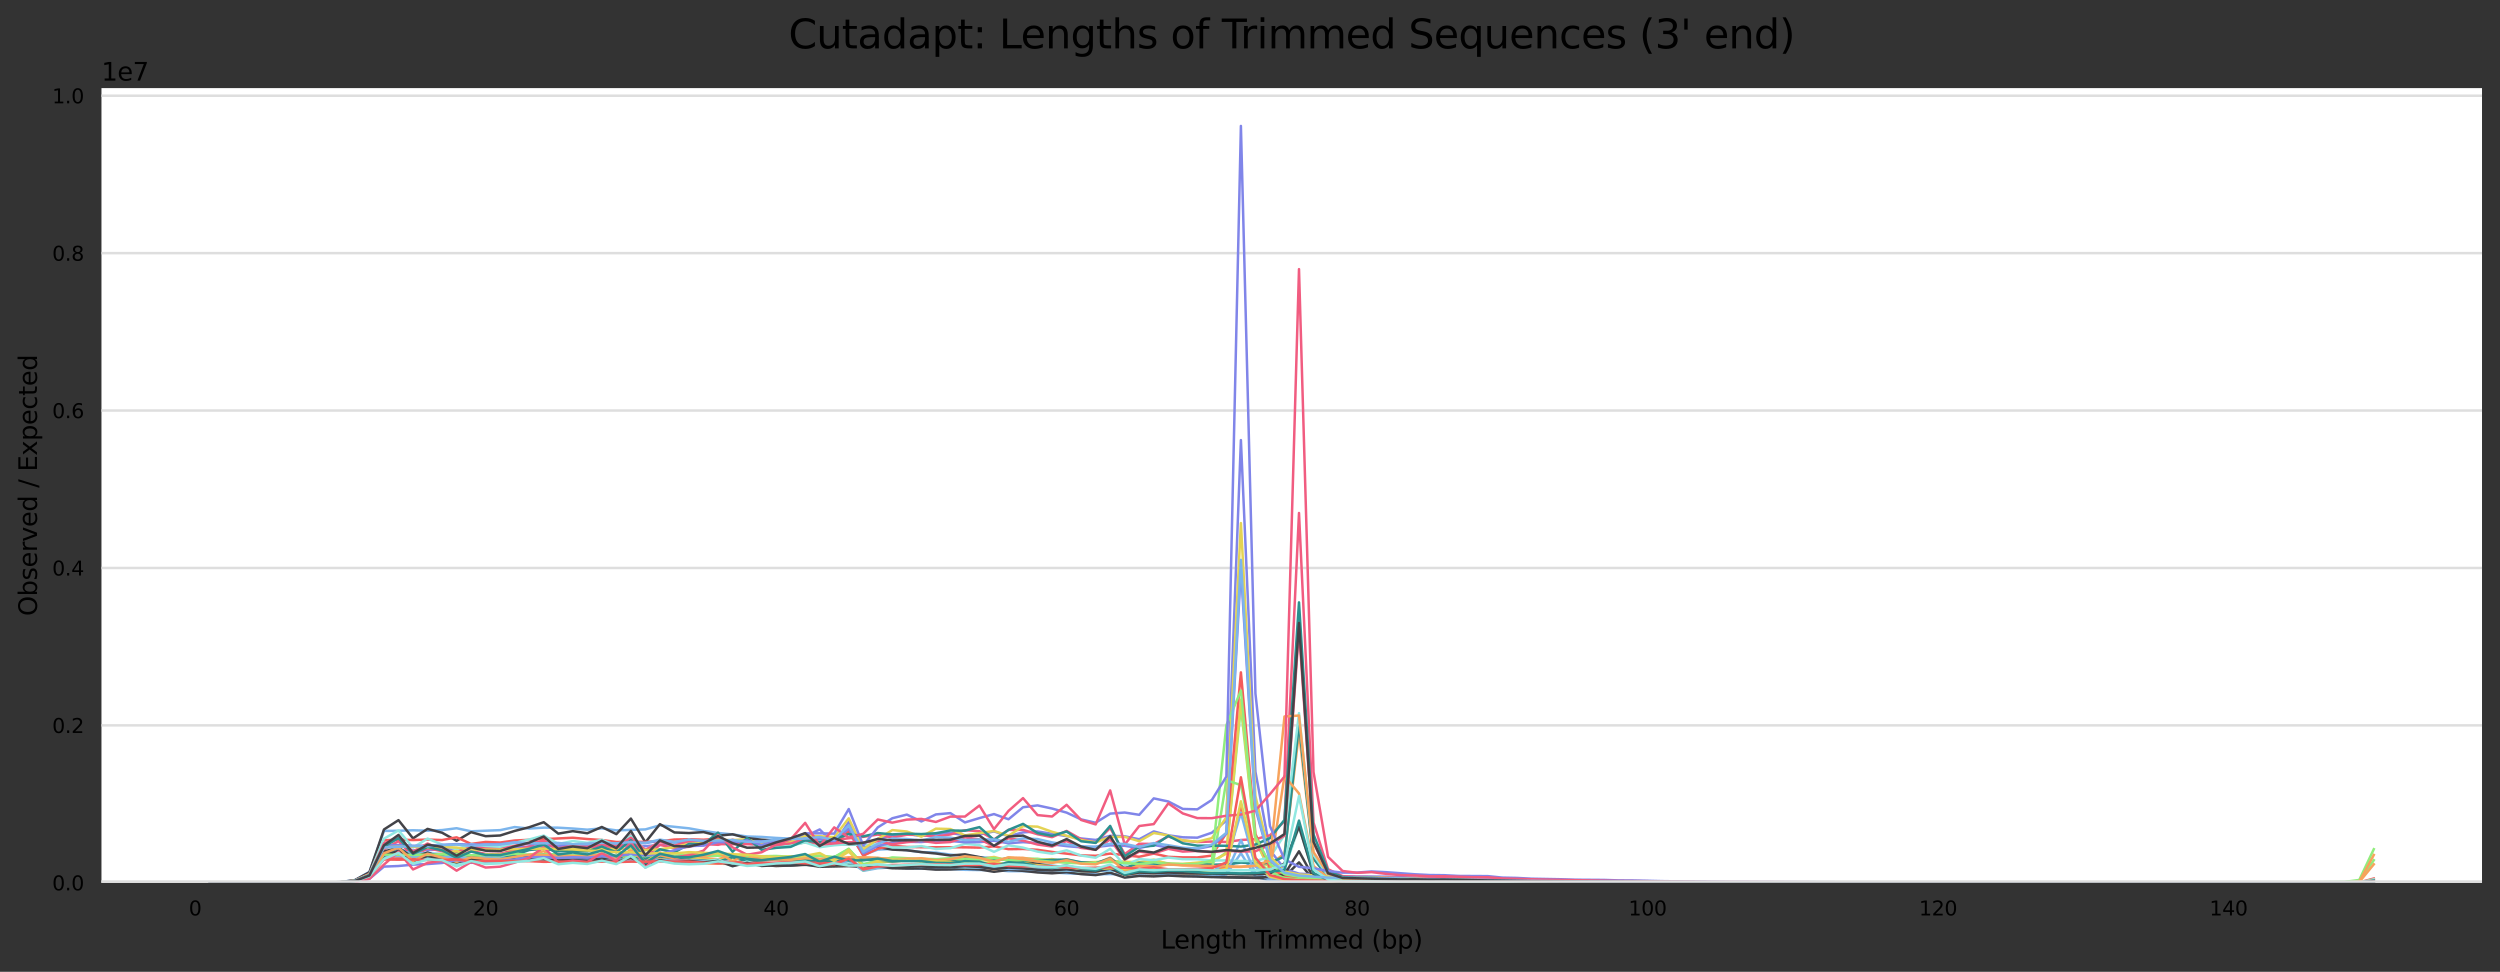 <?xml version="1.0" encoding="utf-8" standalone="no"?>
<!DOCTYPE svg PUBLIC "-//W3C//DTD SVG 1.1//EN"
  "http://www.w3.org/Graphics/SVG/1.1/DTD/svg11.dtd">
<svg xmlns:xlink="http://www.w3.org/1999/xlink" width="1000.341pt" height="388.845pt" viewBox="0 0 1000.341 388.845" xmlns="http://www.w3.org/2000/svg" version="1.1">
 <rect x="0" y="0" width="1000.341" height="388.845" fill="#333333" stroke="none"/>
 <defs>
  <style type="text/css">*{stroke-linejoin: round; stroke-linecap: butt}</style>
 </defs>
 <g id="figure_1">
  <g id="axes_1">
   <g id="patch_1">
    <path d="M 40.601 353.224 
L 993.141 353.224 
L 993.141 35.256 
L 40.601 35.256 
z
" style="fill: #ffffff"/>
   </g>
   <g id="matplotlib.axis_1">
    <g id="xtick_1">
     <g id="text_1">
      <!-- 0 -->
      <g transform="translate(75.541 366.303) scale(0.08 -0.08)">
       <defs>
        <path id="DejaVuSans-30" d="M 2034 4250 
Q 1547 4250 1301 3770 
Q 1056 3291 1056 2328 
Q 1056 1369 1301 889 
Q 1547 409 2034 409 
Q 2525 409 2770 889 
Q 3016 1369 3016 2328 
Q 3016 3291 2770 3770 
Q 2525 4250 2034 4250 
z
M 2034 4750 
Q 2819 4750 3233 4129 
Q 3647 3509 3647 2328 
Q 3647 1150 3233 529 
Q 2819 -91 2034 -91 
Q 1250 -91 836 529 
Q 422 1150 422 2328 
Q 422 3509 836 4129 
Q 1250 4750 2034 4750 
z
" transform="scale(0.016)"/>
       </defs>
       <use xlink:href="#DejaVuSans-30"/>
      </g>
     </g>
    </g>
    <g id="xtick_2">
     <g id="text_2">
      <!-- 20 -->
      <g transform="translate(189.23 366.303) scale(0.08 -0.08)">
       <defs>
        <path id="DejaVuSans-32" d="M 1228 531 
L 3431 531 
L 3431 0 
L 469 0 
L 469 531 
Q 828 903 1448 1529 
Q 2069 2156 2228 2338 
Q 2531 2678 2651 2914 
Q 2772 3150 2772 3378 
Q 2772 3750 2511 3984 
Q 2250 4219 1831 4219 
Q 1534 4219 1204 4116 
Q 875 4013 500 3803 
L 500 4441 
Q 881 4594 1212 4672 
Q 1544 4750 1819 4750 
Q 2544 4750 2975 4387 
Q 3406 4025 3406 3419 
Q 3406 3131 3298 2873 
Q 3191 2616 2906 2266 
Q 2828 2175 2409 1742 
Q 1991 1309 1228 531 
z
" transform="scale(0.016)"/>
       </defs>
       <use xlink:href="#DejaVuSans-32"/>
       <use xlink:href="#DejaVuSans-30" x="63.623"/>
      </g>
     </g>
    </g>
    <g id="xtick_3">
     <g id="text_3">
      <!-- 40 -->
      <g transform="translate(305.465 366.303) scale(0.08 -0.08)">
       <defs>
        <path id="DejaVuSans-34" d="M 2419 4116 
L 825 1625 
L 2419 1625 
L 2419 4116 
z
M 2253 4666 
L 3047 4666 
L 3047 1625 
L 3713 1625 
L 3713 1100 
L 3047 1100 
L 3047 0 
L 2419 0 
L 2419 1100 
L 313 1100 
L 313 1709 
L 2253 4666 
z
" transform="scale(0.016)"/>
       </defs>
       <use xlink:href="#DejaVuSans-34"/>
       <use xlink:href="#DejaVuSans-30" x="63.623"/>
      </g>
     </g>
    </g>
    <g id="xtick_4">
     <g id="text_4">
      <!-- 60 -->
      <g transform="translate(421.699 366.303) scale(0.08 -0.08)">
       <defs>
        <path id="DejaVuSans-36" d="M 2113 2584 
Q 1688 2584 1439 2293 
Q 1191 2003 1191 1497 
Q 1191 994 1439 701 
Q 1688 409 2113 409 
Q 2538 409 2786 701 
Q 3034 994 3034 1497 
Q 3034 2003 2786 2293 
Q 2538 2584 2113 2584 
z
M 3366 4563 
L 3366 3988 
Q 3128 4100 2886 4159 
Q 2644 4219 2406 4219 
Q 1781 4219 1451 3797 
Q 1122 3375 1075 2522 
Q 1259 2794 1537 2939 
Q 1816 3084 2150 3084 
Q 2853 3084 3261 2657 
Q 3669 2231 3669 1497 
Q 3669 778 3244 343 
Q 2819 -91 2113 -91 
Q 1303 -91 875 529 
Q 447 1150 447 2328 
Q 447 3434 972 4092 
Q 1497 4750 2381 4750 
Q 2619 4750 2861 4703 
Q 3103 4656 3366 4563 
z
" transform="scale(0.016)"/>
       </defs>
       <use xlink:href="#DejaVuSans-36"/>
       <use xlink:href="#DejaVuSans-30" x="63.623"/>
      </g>
     </g>
    </g>
    <g id="xtick_5">
     <g id="text_5">
      <!-- 80 -->
      <g transform="translate(537.933 366.303) scale(0.08 -0.08)">
       <defs>
        <path id="DejaVuSans-38" d="M 2034 2216 
Q 1584 2216 1326 1975 
Q 1069 1734 1069 1313 
Q 1069 891 1326 650 
Q 1584 409 2034 409 
Q 2484 409 2743 651 
Q 3003 894 3003 1313 
Q 3003 1734 2745 1975 
Q 2488 2216 2034 2216 
z
M 1403 2484 
Q 997 2584 770 2862 
Q 544 3141 544 3541 
Q 544 4100 942 4425 
Q 1341 4750 2034 4750 
Q 2731 4750 3128 4425 
Q 3525 4100 3525 3541 
Q 3525 3141 3298 2862 
Q 3072 2584 2669 2484 
Q 3125 2378 3379 2068 
Q 3634 1759 3634 1313 
Q 3634 634 3220 271 
Q 2806 -91 2034 -91 
Q 1263 -91 848 271 
Q 434 634 434 1313 
Q 434 1759 690 2068 
Q 947 2378 1403 2484 
z
M 1172 3481 
Q 1172 3119 1398 2916 
Q 1625 2713 2034 2713 
Q 2441 2713 2670 2916 
Q 2900 3119 2900 3481 
Q 2900 3844 2670 4047 
Q 2441 4250 2034 4250 
Q 1625 4250 1398 4047 
Q 1172 3844 1172 3481 
z
" transform="scale(0.016)"/>
       </defs>
       <use xlink:href="#DejaVuSans-38"/>
       <use xlink:href="#DejaVuSans-30" x="63.623"/>
      </g>
     </g>
    </g>
    <g id="xtick_6">
     <g id="text_6">
      <!-- 100 -->
      <g transform="translate(651.623 366.303) scale(0.08 -0.08)">
       <defs>
        <path id="DejaVuSans-31" d="M 794 531 
L 1825 531 
L 1825 4091 
L 703 3866 
L 703 4441 
L 1819 4666 
L 2450 4666 
L 2450 531 
L 3481 531 
L 3481 0 
L 794 0 
L 794 531 
z
" transform="scale(0.016)"/>
       </defs>
       <use xlink:href="#DejaVuSans-31"/>
       <use xlink:href="#DejaVuSans-30" x="63.623"/>
       <use xlink:href="#DejaVuSans-30" x="127.246"/>
      </g>
     </g>
    </g>
    <g id="xtick_7">
     <g id="text_7">
      <!-- 120 -->
      <g transform="translate(767.857 366.303) scale(0.08 -0.08)">
       <use xlink:href="#DejaVuSans-31"/>
       <use xlink:href="#DejaVuSans-32" x="63.623"/>
       <use xlink:href="#DejaVuSans-30" x="127.246"/>
      </g>
     </g>
    </g>
    <g id="xtick_8">
     <g id="text_8">
      <!-- 140 -->
      <g transform="translate(884.091 366.303) scale(0.08 -0.08)">
       <use xlink:href="#DejaVuSans-31"/>
       <use xlink:href="#DejaVuSans-34" x="63.623"/>
       <use xlink:href="#DejaVuSans-30" x="127.246"/>
      </g>
     </g>
    </g>
    <g id="text_9">
     <!-- Length Trimmed (bp) -->
     <g transform="translate(464.443 379.565) scale(0.1 -0.1)">
      <defs>
       <path id="DejaVuSans-4c" d="M 628 4666 
L 1259 4666 
L 1259 531 
L 3531 531 
L 3531 0 
L 628 0 
L 628 4666 
z
" transform="scale(0.016)"/>
       <path id="DejaVuSans-65" d="M 3597 1894 
L 3597 1613 
L 953 1613 
Q 991 1019 1311 708 
Q 1631 397 2203 397 
Q 2534 397 2845 478 
Q 3156 559 3463 722 
L 3463 178 
Q 3153 47 2828 -22 
Q 2503 -91 2169 -91 
Q 1331 -91 842 396 
Q 353 884 353 1716 
Q 353 2575 817 3079 
Q 1281 3584 2069 3584 
Q 2775 3584 3186 3129 
Q 3597 2675 3597 1894 
z
M 3022 2063 
Q 3016 2534 2758 2815 
Q 2500 3097 2075 3097 
Q 1594 3097 1305 2825 
Q 1016 2553 972 2059 
L 3022 2063 
z
" transform="scale(0.016)"/>
       <path id="DejaVuSans-6e" d="M 3513 2113 
L 3513 0 
L 2938 0 
L 2938 2094 
Q 2938 2591 2744 2837 
Q 2550 3084 2163 3084 
Q 1697 3084 1428 2787 
Q 1159 2491 1159 1978 
L 1159 0 
L 581 0 
L 581 3500 
L 1159 3500 
L 1159 2956 
Q 1366 3272 1645 3428 
Q 1925 3584 2291 3584 
Q 2894 3584 3203 3211 
Q 3513 2838 3513 2113 
z
" transform="scale(0.016)"/>
       <path id="DejaVuSans-67" d="M 2906 1791 
Q 2906 2416 2648 2759 
Q 2391 3103 1925 3103 
Q 1463 3103 1205 2759 
Q 947 2416 947 1791 
Q 947 1169 1205 825 
Q 1463 481 1925 481 
Q 2391 481 2648 825 
Q 2906 1169 2906 1791 
z
M 3481 434 
Q 3481 -459 3084 -895 
Q 2688 -1331 1869 -1331 
Q 1566 -1331 1297 -1286 
Q 1028 -1241 775 -1147 
L 775 -588 
Q 1028 -725 1275 -790 
Q 1522 -856 1778 -856 
Q 2344 -856 2625 -561 
Q 2906 -266 2906 331 
L 2906 616 
Q 2728 306 2450 153 
Q 2172 0 1784 0 
Q 1141 0 747 490 
Q 353 981 353 1791 
Q 353 2603 747 3093 
Q 1141 3584 1784 3584 
Q 2172 3584 2450 3431 
Q 2728 3278 2906 2969 
L 2906 3500 
L 3481 3500 
L 3481 434 
z
" transform="scale(0.016)"/>
       <path id="DejaVuSans-74" d="M 1172 4494 
L 1172 3500 
L 2356 3500 
L 2356 3053 
L 1172 3053 
L 1172 1153 
Q 1172 725 1289 603 
Q 1406 481 1766 481 
L 2356 481 
L 2356 0 
L 1766 0 
Q 1100 0 847 248 
Q 594 497 594 1153 
L 594 3053 
L 172 3053 
L 172 3500 
L 594 3500 
L 594 4494 
L 1172 4494 
z
" transform="scale(0.016)"/>
       <path id="DejaVuSans-68" d="M 3513 2113 
L 3513 0 
L 2938 0 
L 2938 2094 
Q 2938 2591 2744 2837 
Q 2550 3084 2163 3084 
Q 1697 3084 1428 2787 
Q 1159 2491 1159 1978 
L 1159 0 
L 581 0 
L 581 4863 
L 1159 4863 
L 1159 2956 
Q 1366 3272 1645 3428 
Q 1925 3584 2291 3584 
Q 2894 3584 3203 3211 
Q 3513 2838 3513 2113 
z
" transform="scale(0.016)"/>
       <path id="DejaVuSans-20" transform="scale(0.016)"/>
       <path id="DejaVuSans-54" d="M -19 4666 
L 3928 4666 
L 3928 4134 
L 2272 4134 
L 2272 0 
L 1638 0 
L 1638 4134 
L -19 4134 
L -19 4666 
z
" transform="scale(0.016)"/>
       <path id="DejaVuSans-72" d="M 2631 2963 
Q 2534 3019 2420 3045 
Q 2306 3072 2169 3072 
Q 1681 3072 1420 2755 
Q 1159 2438 1159 1844 
L 1159 0 
L 581 0 
L 581 3500 
L 1159 3500 
L 1159 2956 
Q 1341 3275 1631 3429 
Q 1922 3584 2338 3584 
Q 2397 3584 2469 3576 
Q 2541 3569 2628 3553 
L 2631 2963 
z
" transform="scale(0.016)"/>
       <path id="DejaVuSans-69" d="M 603 3500 
L 1178 3500 
L 1178 0 
L 603 0 
L 603 3500 
z
M 603 4863 
L 1178 4863 
L 1178 4134 
L 603 4134 
L 603 4863 
z
" transform="scale(0.016)"/>
       <path id="DejaVuSans-6d" d="M 3328 2828 
Q 3544 3216 3844 3400 
Q 4144 3584 4550 3584 
Q 5097 3584 5394 3201 
Q 5691 2819 5691 2113 
L 5691 0 
L 5113 0 
L 5113 2094 
Q 5113 2597 4934 2840 
Q 4756 3084 4391 3084 
Q 3944 3084 3684 2787 
Q 3425 2491 3425 1978 
L 3425 0 
L 2847 0 
L 2847 2094 
Q 2847 2600 2669 2842 
Q 2491 3084 2119 3084 
Q 1678 3084 1418 2786 
Q 1159 2488 1159 1978 
L 1159 0 
L 581 0 
L 581 3500 
L 1159 3500 
L 1159 2956 
Q 1356 3278 1631 3431 
Q 1906 3584 2284 3584 
Q 2666 3584 2933 3390 
Q 3200 3197 3328 2828 
z
" transform="scale(0.016)"/>
       <path id="DejaVuSans-64" d="M 2906 2969 
L 2906 4863 
L 3481 4863 
L 3481 0 
L 2906 0 
L 2906 525 
Q 2725 213 2448 61 
Q 2172 -91 1784 -91 
Q 1150 -91 751 415 
Q 353 922 353 1747 
Q 353 2572 751 3078 
Q 1150 3584 1784 3584 
Q 2172 3584 2448 3432 
Q 2725 3281 2906 2969 
z
M 947 1747 
Q 947 1113 1208 752 
Q 1469 391 1925 391 
Q 2381 391 2643 752 
Q 2906 1113 2906 1747 
Q 2906 2381 2643 2742 
Q 2381 3103 1925 3103 
Q 1469 3103 1208 2742 
Q 947 2381 947 1747 
z
" transform="scale(0.016)"/>
       <path id="DejaVuSans-28" d="M 1984 4856 
Q 1566 4138 1362 3434 
Q 1159 2731 1159 2009 
Q 1159 1288 1364 580 
Q 1569 -128 1984 -844 
L 1484 -844 
Q 1016 -109 783 600 
Q 550 1309 550 2009 
Q 550 2706 781 3412 
Q 1013 4119 1484 4856 
L 1984 4856 
z
" transform="scale(0.016)"/>
       <path id="DejaVuSans-62" d="M 3116 1747 
Q 3116 2381 2855 2742 
Q 2594 3103 2138 3103 
Q 1681 3103 1420 2742 
Q 1159 2381 1159 1747 
Q 1159 1113 1420 752 
Q 1681 391 2138 391 
Q 2594 391 2855 752 
Q 3116 1113 3116 1747 
z
M 1159 2969 
Q 1341 3281 1617 3432 
Q 1894 3584 2278 3584 
Q 2916 3584 3314 3078 
Q 3713 2572 3713 1747 
Q 3713 922 3314 415 
Q 2916 -91 2278 -91 
Q 1894 -91 1617 61 
Q 1341 213 1159 525 
L 1159 0 
L 581 0 
L 581 4863 
L 1159 4863 
L 1159 2969 
z
" transform="scale(0.016)"/>
       <path id="DejaVuSans-70" d="M 1159 525 
L 1159 -1331 
L 581 -1331 
L 581 3500 
L 1159 3500 
L 1159 2969 
Q 1341 3281 1617 3432 
Q 1894 3584 2278 3584 
Q 2916 3584 3314 3078 
Q 3713 2572 3713 1747 
Q 3713 922 3314 415 
Q 2916 -91 2278 -91 
Q 1894 -91 1617 61 
Q 1341 213 1159 525 
z
M 3116 1747 
Q 3116 2381 2855 2742 
Q 2594 3103 2138 3103 
Q 1681 3103 1420 2742 
Q 1159 2381 1159 1747 
Q 1159 1113 1420 752 
Q 1681 391 2138 391 
Q 2594 391 2855 752 
Q 3116 1113 3116 1747 
z
" transform="scale(0.016)"/>
       <path id="DejaVuSans-29" d="M 513 4856 
L 1013 4856 
Q 1481 4119 1714 3412 
Q 1947 2706 1947 2009 
Q 1947 1309 1714 600 
Q 1481 -109 1013 -844 
L 513 -844 
Q 928 -128 1133 580 
Q 1338 1288 1338 2009 
Q 1338 2731 1133 3434 
Q 928 4138 513 4856 
z
" transform="scale(0.016)"/>
      </defs>
      <use xlink:href="#DejaVuSans-4c"/>
      <use xlink:href="#DejaVuSans-65" x="53.963"/>
      <use xlink:href="#DejaVuSans-6e" x="115.486"/>
      <use xlink:href="#DejaVuSans-67" x="178.865"/>
      <use xlink:href="#DejaVuSans-74" x="242.342"/>
      <use xlink:href="#DejaVuSans-68" x="281.551"/>
      <use xlink:href="#DejaVuSans-20" x="344.93"/>
      <use xlink:href="#DejaVuSans-54" x="376.717"/>
      <use xlink:href="#DejaVuSans-72" x="423.051"/>
      <use xlink:href="#DejaVuSans-69" x="464.164"/>
      <use xlink:href="#DejaVuSans-6d" x="491.947"/>
      <use xlink:href="#DejaVuSans-6d" x="589.359"/>
      <use xlink:href="#DejaVuSans-65" x="686.771"/>
      <use xlink:href="#DejaVuSans-64" x="748.295"/>
      <use xlink:href="#DejaVuSans-20" x="811.771"/>
      <use xlink:href="#DejaVuSans-28" x="843.559"/>
      <use xlink:href="#DejaVuSans-62" x="882.572"/>
      <use xlink:href="#DejaVuSans-70" x="946.049"/>
      <use xlink:href="#DejaVuSans-29" x="1009.525"/>
     </g>
    </g>
   </g>
   <g id="matplotlib.axis_2">
    <g id="ytick_1">
     <g id="line2d_1">
      <path d="M 40.601 353.224 
L 993.141 353.224 
" clip-path="url(#p54dff4b024)" style="fill: none; stroke: #dedede; stroke-linecap: square"/>
     </g>
     <g id="text_10">
      <!-- 0.0 -->
      <g transform="translate(20.878 356.263) scale(0.08 -0.08)">
       <defs>
        <path id="DejaVuSans-2e" d="M 684 794 
L 1344 794 
L 1344 0 
L 684 0 
L 684 794 
z
" transform="scale(0.016)"/>
       </defs>
       <use xlink:href="#DejaVuSans-30"/>
       <use xlink:href="#DejaVuSans-2e" x="63.623"/>
       <use xlink:href="#DejaVuSans-30" x="95.41"/>
      </g>
     </g>
    </g>
    <g id="ytick_2">
     <g id="line2d_2">
      <path d="M 40.601 290.241 
L 993.141 290.241 
" clip-path="url(#p54dff4b024)" style="fill: none; stroke: #dedede; stroke-linecap: square"/>
     </g>
     <g id="text_11">
      <!-- 0.2 -->
      <g transform="translate(20.878 293.28) scale(0.08 -0.08)">
       <use xlink:href="#DejaVuSans-30"/>
       <use xlink:href="#DejaVuSans-2e" x="63.623"/>
       <use xlink:href="#DejaVuSans-32" x="95.41"/>
      </g>
     </g>
    </g>
    <g id="ytick_3">
     <g id="line2d_3">
      <path d="M 40.601 227.258 
L 993.141 227.258 
" clip-path="url(#p54dff4b024)" style="fill: none; stroke: #dedede; stroke-linecap: square"/>
     </g>
     <g id="text_12">
      <!-- 0.4 -->
      <g transform="translate(20.878 230.297) scale(0.08 -0.08)">
       <use xlink:href="#DejaVuSans-30"/>
       <use xlink:href="#DejaVuSans-2e" x="63.623"/>
       <use xlink:href="#DejaVuSans-34" x="95.41"/>
      </g>
     </g>
    </g>
    <g id="ytick_4">
     <g id="line2d_4">
      <path d="M 40.601 164.274 
L 993.141 164.274 
" clip-path="url(#p54dff4b024)" style="fill: none; stroke: #dedede; stroke-linecap: square"/>
     </g>
     <g id="text_13">
      <!-- 0.6 -->
      <g transform="translate(20.878 167.314) scale(0.08 -0.08)">
       <use xlink:href="#DejaVuSans-30"/>
       <use xlink:href="#DejaVuSans-2e" x="63.623"/>
       <use xlink:href="#DejaVuSans-36" x="95.41"/>
      </g>
     </g>
    </g>
    <g id="ytick_5">
     <g id="line2d_5">
      <path d="M 40.601 101.291 
L 993.141 101.291 
" clip-path="url(#p54dff4b024)" style="fill: none; stroke: #dedede; stroke-linecap: square"/>
     </g>
     <g id="text_14">
      <!-- 0.8 -->
      <g transform="translate(20.878 104.331) scale(0.08 -0.08)">
       <use xlink:href="#DejaVuSans-30"/>
       <use xlink:href="#DejaVuSans-2e" x="63.623"/>
       <use xlink:href="#DejaVuSans-38" x="95.41"/>
      </g>
     </g>
    </g>
    <g id="ytick_6">
     <g id="line2d_6">
      <path d="M 40.601 38.308 
L 993.141 38.308 
" clip-path="url(#p54dff4b024)" style="fill: none; stroke: #dedede; stroke-linecap: square"/>
     </g>
     <g id="text_15">
      <!-- 1.0 -->
      <g transform="translate(20.878 41.347) scale(0.08 -0.08)">
       <use xlink:href="#DejaVuSans-31"/>
       <use xlink:href="#DejaVuSans-2e" x="63.623"/>
       <use xlink:href="#DejaVuSans-30" x="95.41"/>
      </g>
     </g>
    </g>
    <g id="text_16">
     <!-- Observed / Expected -->
     <g transform="translate(14.798 246.489) rotate(-90) scale(0.1 -0.1)">
      <defs>
       <path id="DejaVuSans-4f" d="M 2522 4238 
Q 1834 4238 1429 3725 
Q 1025 3213 1025 2328 
Q 1025 1447 1429 934 
Q 1834 422 2522 422 
Q 3209 422 3611 934 
Q 4013 1447 4013 2328 
Q 4013 3213 3611 3725 
Q 3209 4238 2522 4238 
z
M 2522 4750 
Q 3503 4750 4090 4092 
Q 4678 3434 4678 2328 
Q 4678 1225 4090 567 
Q 3503 -91 2522 -91 
Q 1538 -91 948 565 
Q 359 1222 359 2328 
Q 359 3434 948 4092 
Q 1538 4750 2522 4750 
z
" transform="scale(0.016)"/>
       <path id="DejaVuSans-73" d="M 2834 3397 
L 2834 2853 
Q 2591 2978 2328 3040 
Q 2066 3103 1784 3103 
Q 1356 3103 1142 2972 
Q 928 2841 928 2578 
Q 928 2378 1081 2264 
Q 1234 2150 1697 2047 
L 1894 2003 
Q 2506 1872 2764 1633 
Q 3022 1394 3022 966 
Q 3022 478 2636 193 
Q 2250 -91 1575 -91 
Q 1294 -91 989 -36 
Q 684 19 347 128 
L 347 722 
Q 666 556 975 473 
Q 1284 391 1588 391 
Q 1994 391 2212 530 
Q 2431 669 2431 922 
Q 2431 1156 2273 1281 
Q 2116 1406 1581 1522 
L 1381 1569 
Q 847 1681 609 1914 
Q 372 2147 372 2553 
Q 372 3047 722 3315 
Q 1072 3584 1716 3584 
Q 2034 3584 2315 3537 
Q 2597 3491 2834 3397 
z
" transform="scale(0.016)"/>
       <path id="DejaVuSans-76" d="M 191 3500 
L 800 3500 
L 1894 563 
L 2988 3500 
L 3597 3500 
L 2284 0 
L 1503 0 
L 191 3500 
z
" transform="scale(0.016)"/>
       <path id="DejaVuSans-2f" d="M 1625 4666 
L 2156 4666 
L 531 -594 
L 0 -594 
L 1625 4666 
z
" transform="scale(0.016)"/>
       <path id="DejaVuSans-45" d="M 628 4666 
L 3578 4666 
L 3578 4134 
L 1259 4134 
L 1259 2753 
L 3481 2753 
L 3481 2222 
L 1259 2222 
L 1259 531 
L 3634 531 
L 3634 0 
L 628 0 
L 628 4666 
z
" transform="scale(0.016)"/>
       <path id="DejaVuSans-78" d="M 3513 3500 
L 2247 1797 
L 3578 0 
L 2900 0 
L 1881 1375 
L 863 0 
L 184 0 
L 1544 1831 
L 300 3500 
L 978 3500 
L 1906 2253 
L 2834 3500 
L 3513 3500 
z
" transform="scale(0.016)"/>
       <path id="DejaVuSans-63" d="M 3122 3366 
L 3122 2828 
Q 2878 2963 2633 3030 
Q 2388 3097 2138 3097 
Q 1578 3097 1268 2742 
Q 959 2388 959 1747 
Q 959 1106 1268 751 
Q 1578 397 2138 397 
Q 2388 397 2633 464 
Q 2878 531 3122 666 
L 3122 134 
Q 2881 22 2623 -34 
Q 2366 -91 2075 -91 
Q 1284 -91 818 406 
Q 353 903 353 1747 
Q 353 2603 823 3093 
Q 1294 3584 2113 3584 
Q 2378 3584 2631 3529 
Q 2884 3475 3122 3366 
z
" transform="scale(0.016)"/>
      </defs>
      <use xlink:href="#DejaVuSans-4f"/>
      <use xlink:href="#DejaVuSans-62" x="78.711"/>
      <use xlink:href="#DejaVuSans-73" x="142.188"/>
      <use xlink:href="#DejaVuSans-65" x="194.287"/>
      <use xlink:href="#DejaVuSans-72" x="255.811"/>
      <use xlink:href="#DejaVuSans-76" x="296.924"/>
      <use xlink:href="#DejaVuSans-65" x="356.104"/>
      <use xlink:href="#DejaVuSans-64" x="417.627"/>
      <use xlink:href="#DejaVuSans-20" x="481.104"/>
      <use xlink:href="#DejaVuSans-2f" x="512.891"/>
      <use xlink:href="#DejaVuSans-20" x="546.582"/>
      <use xlink:href="#DejaVuSans-45" x="578.369"/>
      <use xlink:href="#DejaVuSans-78" x="641.553"/>
      <use xlink:href="#DejaVuSans-70" x="700.732"/>
      <use xlink:href="#DejaVuSans-65" x="764.209"/>
      <use xlink:href="#DejaVuSans-63" x="825.732"/>
      <use xlink:href="#DejaVuSans-74" x="880.713"/>
      <use xlink:href="#DejaVuSans-65" x="919.922"/>
      <use xlink:href="#DejaVuSans-64" x="981.445"/>
     </g>
    </g>
    <g id="text_17">
     <!-- 1e7 -->
     <g transform="translate(40.601 32.256) scale(0.1 -0.1)">
      <defs>
       <path id="DejaVuSans-37" d="M 525 4666 
L 3525 4666 
L 3525 4397 
L 1831 0 
L 1172 0 
L 2766 4134 
L 525 4134 
L 525 4666 
z
" transform="scale(0.016)"/>
      </defs>
      <use xlink:href="#DejaVuSans-31"/>
      <use xlink:href="#DejaVuSans-65" x="63.623"/>
      <use xlink:href="#DejaVuSans-37" x="125.146"/>
     </g>
    </g>
   </g>
   <g id="line2d_7">
    <path d="M 83.898 353.224 
L 130.392 353.162 
L 136.203 352.948 
L 142.015 352.148 
L 147.827 348.879 
L 153.638 332.484 
L 159.45 332.417 
L 165.262 332.223 
L 171.074 332.395 
L 176.885 332.149 
L 182.697 331.403 
L 188.509 332.627 
L 200.132 332.168 
L 205.944 330.935 
L 211.756 331.536 
L 217.567 331.17 
L 223.379 331.187 
L 229.191 331.525 
L 235.002 331.98 
L 240.814 331.457 
L 246.626 332.263 
L 258.249 331.871 
L 264.061 330.229 
L 275.684 331.441 
L 281.496 332.492 
L 287.308 333.298 
L 293.12 333.873 
L 298.931 334.708 
L 304.743 334.882 
L 310.555 335.285 
L 316.366 335.564 
L 322.178 335.591 
L 327.99 336.13 
L 333.802 337.452 
L 339.613 333.203 
L 345.425 342.066 
L 351.237 339.96 
L 357.048 339.674 
L 362.86 340.193 
L 368.672 340.954 
L 374.484 341.144 
L 380.295 341.966 
L 391.919 343.069 
L 397.73 343.242 
L 403.542 344.378 
L 409.354 344.82 
L 415.166 345.376 
L 420.977 346.355 
L 432.601 347.688 
L 438.412 348.03 
L 444.224 348.065 
L 450.036 348.5 
L 455.848 349.135 
L 461.659 349.067 
L 467.471 349.731 
L 473.283 350.09 
L 484.906 350.491 
L 490.718 349.93 
L 496.53 341.397 
L 502.341 350.736 
L 508.153 352.409 
L 513.965 352.808 
L 525.588 352.968 
L 554.647 353.085 
L 618.576 353.196 
L 833.609 353.221 
L 944.032 353.214 
L 949.843 353.098 
L 949.843 353.098 
" clip-path="url(#p54dff4b024)" style="fill: none; stroke: #7cb5ec; stroke-linecap: square"/>
   </g>
   <g id="line2d_8">
    <path d="M 83.898 353.224 
L 130.392 353.164 
L 136.203 352.959 
L 142.015 352.188 
L 147.827 349.007 
L 153.638 331.906 
L 159.45 328.172 
L 165.262 335.46 
L 171.074 331.668 
L 176.885 333.198 
L 182.697 336.422 
L 188.509 332.982 
L 194.32 334.589 
L 200.132 334.311 
L 205.944 332.483 
L 211.756 331.001 
L 217.567 328.998 
L 223.379 333.557 
L 229.191 332.577 
L 235.002 333.413 
L 240.814 330.904 
L 246.626 333.772 
L 252.438 327.545 
L 258.249 337.031 
L 264.061 329.771 
L 269.873 333.096 
L 275.684 333.334 
L 281.496 332.95 
L 287.308 334.383 
L 293.12 333.836 
L 298.931 335.334 
L 304.743 335.999 
L 310.555 336.403 
L 316.366 336.544 
L 322.178 336.562 
L 327.99 337.444 
L 339.613 337.801 
L 345.425 338.19 
L 351.237 338.928 
L 357.048 339.959 
L 362.86 340.231 
L 368.672 340.961 
L 374.484 341.522 
L 380.295 342.319 
L 386.107 341.853 
L 391.919 342.935 
L 397.73 344.301 
L 403.542 343.711 
L 409.354 344.796 
L 415.166 345.682 
L 420.977 346.761 
L 426.789 346.511 
L 432.601 347.864 
L 438.412 348.471 
L 444.224 347.578 
L 450.036 349.933 
L 455.848 349.341 
L 461.659 349.712 
L 467.471 349.788 
L 479.094 350.485 
L 490.718 351.03 
L 508.153 351.464 
L 513.965 350.846 
L 519.776 345.084 
L 525.588 352.046 
L 531.4 352.91 
L 537.212 353.056 
L 618.576 353.194 
L 944.032 353.219 
L 949.843 353.119 
L 949.843 353.119 
" clip-path="url(#p54dff4b024)" style="fill: none; stroke: #434348; stroke-linecap: square"/>
   </g>
   <g id="line2d_9">
    <path d="M 83.898 353.224 
L 130.392 353.186 
L 136.203 353.037 
L 142.015 352.494 
L 147.827 350.166 
L 153.638 341.877 
L 159.45 343.005 
L 165.262 342.629 
L 171.074 342.926 
L 176.885 342.829 
L 182.697 341.531 
L 188.509 343.201 
L 194.32 342.338 
L 200.132 342.832 
L 205.944 342.293 
L 211.756 342.044 
L 217.567 342.477 
L 223.379 342.251 
L 235.002 342.598 
L 240.814 342.162 
L 246.626 342.815 
L 252.438 342.784 
L 258.249 343.126 
L 264.061 342.739 
L 269.873 342.777 
L 275.684 342.032 
L 281.496 342.519 
L 287.308 342.312 
L 293.12 342.28 
L 298.931 341.854 
L 304.743 343.245 
L 310.555 342.784 
L 316.366 343.017 
L 322.178 342.435 
L 327.99 342.471 
L 333.802 342.965 
L 339.613 339.603 
L 345.425 346.263 
L 351.237 344.44 
L 357.048 343.081 
L 362.86 343.392 
L 368.672 343.886 
L 374.484 343.89 
L 380.295 343.403 
L 386.107 343.792 
L 391.919 343.968 
L 397.73 343.331 
L 403.542 344.087 
L 409.354 343.544 
L 415.166 343.606 
L 420.977 344.468 
L 432.601 345.123 
L 438.412 345.079 
L 444.224 344.472 
L 450.036 344.859 
L 455.848 345.712 
L 461.659 344.675 
L 467.471 345.445 
L 473.283 345.748 
L 484.906 345.309 
L 490.718 341.069 
L 496.53 282.855 
L 502.341 336.404 
L 508.153 348.211 
L 513.965 351.088 
L 519.776 351.756 
L 525.588 351.835 
L 531.4 352.105 
L 548.835 352.301 
L 560.458 352.388 
L 583.705 352.592 
L 630.199 352.946 
L 699.94 353.161 
L 926.596 353.214 
L 944.032 353.176 
L 949.843 352.629 
L 949.843 352.629 
" clip-path="url(#p54dff4b024)" style="fill: none; stroke: #90ed7d; stroke-linecap: square"/>
   </g>
   <g id="line2d_10">
    <path d="M 83.898 353.224 
L 130.392 353.189 
L 136.203 353.043 
L 142.015 352.566 
L 147.827 350.404 
L 153.638 341.734 
L 159.45 339.656 
L 165.262 345.172 
L 171.074 342.765 
L 176.885 343.028 
L 182.697 345.709 
L 188.509 343.185 
L 194.32 344.264 
L 200.132 344.578 
L 205.944 343.227 
L 211.756 342.167 
L 217.567 340.586 
L 223.379 344.081 
L 229.191 343.415 
L 235.002 343.879 
L 240.814 341.753 
L 246.626 344.219 
L 252.438 339.937 
L 258.249 346.555 
L 264.061 342.503 
L 269.873 344.154 
L 275.684 343.391 
L 281.496 343.289 
L 287.308 343.816 
L 293.12 342.032 
L 298.931 343.098 
L 304.743 343.638 
L 316.366 343.612 
L 322.178 343.083 
L 327.99 343.692 
L 333.802 343.245 
L 339.613 343.426 
L 345.425 343.286 
L 357.048 343.57 
L 362.86 343.545 
L 368.672 343.822 
L 374.484 344.334 
L 380.295 343.77 
L 386.107 343.041 
L 391.919 343.32 
L 397.73 344.868 
L 403.542 343.115 
L 409.354 343.244 
L 415.166 344.128 
L 420.977 345.135 
L 426.789 343.801 
L 432.601 345.232 
L 438.412 345.656 
L 444.224 343.144 
L 450.036 347.909 
L 455.848 346.34 
L 461.659 346.58 
L 467.471 345.671 
L 473.283 346.213 
L 479.094 346.313 
L 484.906 346.783 
L 490.718 346.903 
L 496.53 346.899 
L 502.341 346.449 
L 508.153 345.679 
L 513.965 341.677 
L 519.776 293.179 
L 525.588 343.275 
L 531.4 350.929 
L 537.212 352.13 
L 548.835 352.368 
L 630.199 352.962 
L 798.739 353.214 
L 944.032 353.205 
L 949.843 352.744 
L 949.843 352.744 
" clip-path="url(#p54dff4b024)" style="fill: none; stroke: #f7a35c; stroke-linecap: square"/>
   </g>
   <g id="line2d_11">
    <path d="M 83.898 353.224 
L 130.392 353.183 
L 136.203 353.033 
L 142.015 352.48 
L 147.827 350.12 
L 153.638 340.554 
L 171.074 340.176 
L 182.697 339.486 
L 188.509 339.821 
L 200.132 339.445 
L 205.944 338.914 
L 211.756 338.835 
L 217.567 338.528 
L 229.191 338.395 
L 235.002 338.546 
L 240.814 338.131 
L 246.626 338.565 
L 252.438 338.172 
L 258.249 338.595 
L 264.061 338.09 
L 269.873 337.866 
L 275.684 336.522 
L 281.496 336.948 
L 287.308 336.796 
L 293.12 336.195 
L 298.931 336.581 
L 304.743 336.664 
L 310.555 336.374 
L 316.366 335.609 
L 322.178 334.7 
L 327.99 331.885 
L 333.802 337.68 
L 339.613 328.909 
L 345.425 340.71 
L 351.237 335.709 
L 357.048 334.228 
L 362.86 333.682 
L 368.672 334.528 
L 374.484 333.766 
L 380.295 333.281 
L 386.107 334.241 
L 391.919 333.938 
L 397.73 332.667 
L 403.542 334.581 
L 409.354 333.066 
L 415.166 332.7 
L 432.601 335.496 
L 438.412 336.089 
L 444.224 334.431 
L 450.036 334.635 
L 455.848 335.814 
L 461.659 332.679 
L 467.471 334.238 
L 473.283 335.035 
L 479.094 335.185 
L 484.906 333.197 
L 490.718 328.34 
L 496.53 176.105 
L 502.341 308.813 
L 508.153 340.149 
L 513.965 347.682 
L 519.776 349.6 
L 525.588 349.856 
L 531.4 350.392 
L 537.212 350.687 
L 554.647 350.777 
L 572.082 351.382 
L 577.894 351.427 
L 583.705 351.622 
L 595.329 351.743 
L 601.14 351.966 
L 647.634 352.665 
L 676.693 352.947 
L 699.94 353.071 
L 944.032 353.215 
L 949.843 353.116 
L 949.843 353.116 
" clip-path="url(#p54dff4b024)" style="fill: none; stroke: #8085e9; stroke-linecap: square"/>
   </g>
   <g id="line2d_12">
    <path d="M 83.898 353.224 
L 130.392 353.185 
L 136.203 353.041 
L 142.015 352.514 
L 147.827 350.252 
L 153.638 339.886 
L 159.45 336.564 
L 165.262 342.662 
L 171.074 339.417 
L 176.885 340.573 
L 182.697 343.327 
L 188.509 340.487 
L 194.32 341.688 
L 200.132 341.628 
L 211.756 338.708 
L 217.567 336.19 
L 223.379 340.599 
L 229.191 339.597 
L 235.002 340.114 
L 240.814 337.736 
L 246.626 340.189 
L 252.438 334.262 
L 258.249 342.983 
L 264.061 338.024 
L 269.873 339.513 
L 275.684 338.828 
L 281.496 337.547 
L 287.308 338.046 
L 293.12 335.997 
L 298.931 337.569 
L 304.743 338.171 
L 310.555 337.983 
L 316.366 337.586 
L 322.178 336.18 
L 327.99 337.252 
L 333.802 336.121 
L 339.613 335.432 
L 345.425 334.856 
L 351.237 333.937 
L 357.048 335.102 
L 362.86 334.012 
L 368.672 334.096 
L 374.484 334.758 
L 380.295 333.9 
L 386.107 332.199 
L 391.919 332.576 
L 397.73 335.899 
L 403.542 332.06 
L 409.354 332.05 
L 415.166 333.816 
L 420.977 334.978 
L 426.789 332.49 
L 432.601 335.811 
L 438.412 337.139 
L 444.224 331.286 
L 450.036 341.774 
L 455.848 337.615 
L 461.659 337.702 
L 467.471 334.699 
L 473.283 336.315 
L 479.094 336.918 
L 484.906 336.736 
L 490.718 336.902 
L 496.53 336.115 
L 502.341 335.769 
L 508.153 334.214 
L 513.965 328.668 
L 519.776 205.273 
L 525.588 329.144 
L 531.4 347.798 
L 537.212 350.58 
L 543.023 350.887 
L 548.835 350.947 
L 560.458 351.371 
L 566.27 351.338 
L 572.082 351.504 
L 577.894 351.466 
L 583.705 351.695 
L 595.329 351.891 
L 612.764 352.343 
L 624.387 352.467 
L 636.011 352.573 
L 659.258 352.836 
L 682.504 353.019 
L 711.563 353.073 
L 746.433 353.178 
L 938.22 353.222 
L 949.843 353.14 
L 949.843 353.14 
" clip-path="url(#p54dff4b024)" style="fill: none; stroke: #f15c80; stroke-linecap: square"/>
   </g>
   <g id="line2d_13">
    <path d="M 83.898 353.224 
L 130.392 353.185 
L 136.203 353.065 
L 142.015 352.621 
L 147.827 350.82 
L 153.638 343.651 
L 159.45 343.528 
L 165.262 342.704 
L 171.074 342.933 
L 182.697 343.036 
L 188.509 343.603 
L 194.32 343.504 
L 200.132 342.74 
L 205.944 343.811 
L 211.756 343.181 
L 217.567 344.101 
L 223.379 344.169 
L 229.191 343.564 
L 235.002 343.885 
L 246.626 343.335 
L 252.438 343.279 
L 258.249 343.39 
L 264.061 343.151 
L 269.873 342.637 
L 275.684 343.146 
L 281.496 343.984 
L 287.308 344.335 
L 293.12 343.379 
L 298.931 344.461 
L 304.743 343.892 
L 310.555 343.479 
L 316.366 343.299 
L 322.178 344.019 
L 327.99 343.932 
L 333.802 344.297 
L 339.613 340.8 
L 345.425 346.498 
L 351.237 345.198 
L 357.048 344.707 
L 362.86 344.332 
L 368.672 344.245 
L 374.484 343.986 
L 380.295 344.186 
L 386.107 344.104 
L 391.919 343.824 
L 397.73 342.892 
L 403.542 344.419 
L 409.354 344.916 
L 415.166 344.182 
L 420.977 343.748 
L 426.789 344.904 
L 432.601 345.137 
L 444.224 344.719 
L 455.848 344.965 
L 461.659 343.976 
L 467.471 345.709 
L 473.283 345.676 
L 484.906 344.652 
L 490.718 341.561 
L 496.53 279.991 
L 502.341 335.997 
L 508.153 348.066 
L 513.965 350.903 
L 519.776 351.697 
L 531.4 352.016 
L 572.082 352.43 
L 601.14 352.648 
L 624.387 352.929 
L 676.693 353.147 
L 734.81 353.209 
L 944.032 353.206 
L 949.843 353.026 
L 949.843 353.026 
" clip-path="url(#p54dff4b024)" style="fill: none; stroke: #e4d354; stroke-linecap: square"/>
   </g>
   <g id="line2d_14">
    <path d="M 83.898 353.224 
L 130.392 353.186 
L 136.203 353.068 
L 142.015 352.642 
L 147.827 350.848 
L 153.638 343.343 
L 159.45 340.505 
L 165.262 344.57 
L 171.074 342.538 
L 176.885 342.999 
L 182.697 345.968 
L 188.509 343.295 
L 194.32 344.633 
L 200.132 343.779 
L 205.944 344.218 
L 211.756 342.94 
L 217.567 342.536 
L 223.379 345.149 
L 229.191 343.936 
L 235.002 344.533 
L 240.814 343.182 
L 246.626 344.083 
L 252.438 340.608 
L 258.249 346.018 
L 264.061 342.715 
L 269.873 343.593 
L 275.684 344.042 
L 281.496 344.32 
L 287.308 344.822 
L 293.12 343.018 
L 298.931 344.6 
L 304.743 344.325 
L 310.555 343.903 
L 322.178 344.102 
L 327.99 344.787 
L 333.802 344.355 
L 339.613 343.726 
L 345.425 343.907 
L 357.048 344.721 
L 362.86 344.237 
L 368.672 344.076 
L 380.295 344.311 
L 386.107 343.42 
L 391.919 343.292 
L 397.73 344.053 
L 403.542 343.572 
L 409.354 344.412 
L 420.977 344.083 
L 426.789 343.917 
L 432.601 345.022 
L 438.412 345.43 
L 444.224 343.461 
L 450.036 347.341 
L 455.848 345.241 
L 461.659 345.574 
L 473.283 345.977 
L 479.094 345.81 
L 484.906 346.017 
L 490.718 345.844 
L 496.53 345.16 
L 502.341 345.473 
L 508.153 345.269 
L 513.965 342.739 
L 519.776 289.601 
L 525.588 343.564 
L 531.4 351.063 
L 537.212 352.128 
L 543.023 352.298 
L 583.705 352.472 
L 601.14 352.682 
L 630.199 352.988 
L 659.258 353.088 
L 787.115 353.22 
L 944.032 353.218 
L 949.843 353.065 
L 949.843 353.065 
" clip-path="url(#p54dff4b024)" style="fill: none; stroke: #2b908f; stroke-linecap: square"/>
   </g>
   <g id="line2d_15">
    <path d="M 83.898 353.224 
L 130.392 353.172 
L 136.203 352.998 
L 142.015 352.347 
L 147.827 349.618 
L 153.638 336.247 
L 159.45 335.946 
L 165.262 336.128 
L 171.074 335.935 
L 176.885 336.134 
L 182.697 335.047 
L 188.509 337.681 
L 194.32 336.892 
L 200.132 337.122 
L 205.944 336.317 
L 229.191 335.211 
L 235.002 335.724 
L 240.814 336.114 
L 246.626 336.91 
L 252.438 336.824 
L 258.249 336.855 
L 264.061 336.636 
L 269.873 335.923 
L 275.684 335.806 
L 281.496 335.999 
L 287.308 335.565 
L 293.12 336.761 
L 298.931 336.246 
L 304.743 338.376 
L 310.555 337.942 
L 316.366 337.995 
L 322.178 337.051 
L 327.99 337.13 
L 333.802 337.848 
L 339.613 332.518 
L 345.425 342.391 
L 351.237 339.573 
L 357.048 338.413 
L 362.86 338.9 
L 368.672 338.999 
L 386.107 339.045 
L 391.919 339.168 
L 397.73 338.642 
L 403.542 339.791 
L 409.354 339.699 
L 415.166 340.04 
L 420.977 340.889 
L 432.601 342.255 
L 438.412 342.439 
L 444.224 341.551 
L 455.848 342.824 
L 461.659 341.553 
L 467.471 342.855 
L 473.283 343.067 
L 479.094 343.086 
L 484.906 342.364 
L 490.718 333.372 
L 496.53 269.042 
L 502.341 333.699 
L 508.153 347.215 
L 513.965 350.508 
L 519.776 351.258 
L 531.4 351.806 
L 554.647 352.168 
L 606.952 352.731 
L 630.199 352.922 
L 746.433 353.204 
L 920.785 353.205 
L 944.032 353.091 
L 949.843 351.526 
L 949.843 351.526 
" clip-path="url(#p54dff4b024)" style="fill: none; stroke: #f45b5b; stroke-linecap: square"/>
   </g>
   <g id="line2d_16">
    <path d="M 83.898 353.224 
L 130.392 353.176 
L 136.203 353.008 
L 142.015 352.412 
L 147.827 349.856 
L 153.638 335.589 
L 159.45 332.291 
L 165.262 339.143 
L 171.074 335.549 
L 176.885 337.941 
L 182.697 339.871 
L 188.509 337.698 
L 194.32 338.758 
L 200.132 339.085 
L 205.944 337.271 
L 211.756 335.903 
L 217.567 334.344 
L 223.379 337.684 
L 229.191 336.545 
L 235.002 337.259 
L 240.814 336.018 
L 246.626 338.259 
L 252.438 334.479 
L 258.249 340.124 
L 264.061 336.661 
L 269.873 337.976 
L 275.684 335.999 
L 281.496 337.49 
L 287.308 337.152 
L 293.12 337.746 
L 298.931 337.427 
L 304.743 338.379 
L 310.555 339.049 
L 316.366 338.399 
L 322.178 337.08 
L 327.99 338.993 
L 333.802 338.219 
L 339.613 337.793 
L 345.425 338.209 
L 351.237 337.84 
L 357.048 339.099 
L 362.86 339.107 
L 368.672 338.558 
L 374.484 339.708 
L 380.295 339.385 
L 386.107 337.669 
L 391.919 338.186 
L 397.73 340.842 
L 403.542 338.238 
L 409.354 339.167 
L 415.166 340.769 
L 420.977 341.591 
L 426.789 340.243 
L 432.601 342.344 
L 438.412 343.215 
L 444.224 339.652 
L 450.036 346.293 
L 455.848 343.74 
L 461.659 344.207 
L 467.471 343.147 
L 473.283 343.786 
L 479.094 343.817 
L 484.906 344.318 
L 490.718 344.272 
L 496.53 344.523 
L 502.341 344.517 
L 508.153 342.997 
L 513.965 334.086 
L 519.776 285.358 
L 525.588 342.095 
L 531.4 350.434 
L 537.212 351.8 
L 543.023 352.038 
L 566.27 352.328 
L 606.952 352.768 
L 624.387 352.912 
L 670.881 353.104 
L 723.186 353.189 
L 810.362 353.219 
L 944.032 353.169 
L 949.843 351.845 
L 949.843 351.845 
" clip-path="url(#p54dff4b024)" style="fill: none; stroke: #91e8e1; stroke-linecap: square"/>
   </g>
   <g id="line2d_17">
    <path d="M 83.898 353.224 
L 130.392 353.184 
L 136.203 353.056 
L 142.015 352.585 
L 147.827 350.617 
L 153.638 341.08 
L 165.262 341.081 
L 171.074 341.482 
L 176.885 341.662 
L 182.697 341.595 
L 188.509 342.45 
L 200.132 342.571 
L 205.944 342.353 
L 211.756 342.597 
L 229.191 342.817 
L 235.002 343.054 
L 240.814 343.429 
L 246.626 343.925 
L 252.438 344.02 
L 258.249 344.259 
L 264.061 344.082 
L 275.684 344.262 
L 287.308 344.71 
L 293.12 344.713 
L 298.931 345.366 
L 304.743 345.792 
L 310.555 345.894 
L 316.366 345.783 
L 322.178 346.064 
L 327.99 345.976 
L 333.802 346.48 
L 339.613 344.469 
L 345.425 348.443 
L 351.237 347.406 
L 357.048 347.072 
L 362.86 347.417 
L 368.672 347.61 
L 380.295 347.721 
L 386.107 348.035 
L 391.919 348.136 
L 397.73 348.087 
L 403.542 348.584 
L 409.354 348.592 
L 415.166 348.776 
L 426.789 349.43 
L 438.412 349.847 
L 444.224 349.749 
L 450.036 349.853 
L 455.848 350.219 
L 461.659 349.96 
L 473.283 350.446 
L 479.094 350.579 
L 484.906 350.521 
L 490.718 349.499 
L 496.53 336.172 
L 502.341 349.382 
L 508.153 352.023 
L 513.965 352.65 
L 525.588 352.864 
L 548.835 352.99 
L 653.446 353.19 
L 839.421 353.221 
L 944.032 353.211 
L 949.843 353.061 
L 949.843 353.061 
" clip-path="url(#p54dff4b024)" style="fill: none; stroke: #7cb5ec; stroke-linecap: square"/>
   </g>
   <g id="line2d_18">
    <path d="M 83.898 353.224 
L 130.392 353.187 
L 136.203 353.066 
L 142.015 352.629 
L 147.827 350.799 
L 153.638 340.763 
L 159.45 339.079 
L 165.262 343.206 
L 171.074 341.113 
L 176.885 343.15 
L 182.697 344.089 
L 188.509 343.016 
L 194.32 343.631 
L 200.132 343.962 
L 205.944 343.144 
L 211.756 342.592 
L 217.567 341.916 
L 223.379 343.962 
L 229.191 343.464 
L 235.002 343.978 
L 240.814 343.528 
L 246.626 344.691 
L 252.438 342.983 
L 258.249 345.907 
L 264.061 344.334 
L 269.873 345.153 
L 275.684 344.351 
L 281.496 345.16 
L 287.308 345.204 
L 293.12 345.484 
L 298.931 345.545 
L 310.555 346.529 
L 316.366 346.301 
L 322.178 345.906 
L 327.99 346.843 
L 339.613 346.562 
L 345.425 346.87 
L 351.237 346.818 
L 357.048 347.424 
L 362.86 347.538 
L 368.672 347.512 
L 374.484 347.968 
L 380.295 347.916 
L 386.107 347.584 
L 391.919 347.882 
L 397.73 348.837 
L 403.542 348.087 
L 409.354 348.452 
L 415.166 349.1 
L 420.977 349.44 
L 426.789 349.004 
L 432.601 349.767 
L 438.412 350.152 
L 444.224 349.195 
L 450.036 351.157 
L 455.848 350.49 
L 461.659 350.682 
L 467.471 350.341 
L 473.283 350.647 
L 479.094 350.727 
L 484.906 350.957 
L 496.53 351.072 
L 502.341 351.148 
L 508.153 350.889 
L 513.965 349.909 
L 519.776 340.625 
L 525.588 351.2 
L 531.4 352.711 
L 537.212 352.952 
L 572.082 353.072 
L 641.822 353.187 
L 746.433 353.217 
L 944.032 353.217 
L 949.843 353.093 
L 949.843 353.093 
" clip-path="url(#p54dff4b024)" style="fill: none; stroke: #434348; stroke-linecap: square"/>
   </g>
   <g id="line2d_19">
    <path d="M 83.898 353.224 
L 130.392 353.186 
L 136.203 353.059 
L 142.015 352.608 
L 147.827 350.629 
L 153.638 343.084 
L 165.262 343.058 
L 176.885 343.641 
L 182.697 343.11 
L 188.509 344.023 
L 194.32 343.742 
L 200.132 343.888 
L 205.944 343.562 
L 211.756 343.867 
L 217.567 343.998 
L 223.379 344.013 
L 229.191 344.145 
L 235.002 344.5 
L 240.814 344.438 
L 246.626 344.702 
L 252.438 344.588 
L 258.249 344.689 
L 264.061 343.838 
L 269.873 344.373 
L 281.496 344.833 
L 287.308 345.237 
L 304.743 345.771 
L 310.555 345.759 
L 316.366 345.506 
L 322.178 345.657 
L 327.99 345.58 
L 333.802 346.182 
L 339.613 343.962 
L 345.425 348.232 
L 351.237 347.097 
L 357.048 346.495 
L 362.86 346.67 
L 368.672 346.675 
L 374.484 346.486 
L 386.107 347.003 
L 397.73 347.069 
L 403.542 347.556 
L 409.354 347.414 
L 415.166 347.629 
L 432.601 348.601 
L 438.412 348.599 
L 444.224 348.294 
L 450.036 348.493 
L 455.848 348.933 
L 461.659 348.522 
L 467.471 348.938 
L 473.283 349.161 
L 479.094 349.093 
L 484.906 348.411 
L 490.718 312.169 
L 496.53 314.166 
L 502.341 343.757 
L 508.153 348.93 
L 513.965 351.337 
L 519.776 351.888 
L 525.588 352.275 
L 531.4 352.487 
L 543.023 352.601 
L 670.881 353.158 
L 810.362 353.196 
L 932.408 353.054 
L 938.22 352.985 
L 944.032 352.482 
L 949.843 344.192 
L 949.843 344.192 
" clip-path="url(#p54dff4b024)" style="fill: none; stroke: #90ed7d; stroke-linecap: square"/>
   </g>
   <g id="line2d_20">
    <path d="M 83.898 353.224 
L 130.392 353.187 
L 136.203 353.067 
L 142.015 352.636 
L 147.827 350.74 
L 153.638 342.785 
L 159.45 341.286 
L 165.262 344.541 
L 171.074 343.016 
L 176.885 344.439 
L 182.697 345.175 
L 188.509 344.077 
L 194.32 344.594 
L 200.132 344.691 
L 205.944 343.999 
L 211.756 343.744 
L 217.567 343.36 
L 223.379 344.962 
L 229.191 344.503 
L 235.002 345.002 
L 240.814 344.443 
L 246.626 345.204 
L 252.438 343.577 
L 258.249 346.016 
L 264.061 343.878 
L 269.873 345.088 
L 275.684 344.617 
L 281.496 345.389 
L 293.12 345.75 
L 298.931 345.796 
L 310.555 346.125 
L 316.366 345.956 
L 322.178 345.523 
L 327.99 346.367 
L 333.802 346.305 
L 339.613 346.098 
L 345.425 346.477 
L 351.237 346.437 
L 357.048 346.681 
L 362.86 346.715 
L 368.672 346.53 
L 380.295 346.911 
L 386.107 346.549 
L 391.919 346.733 
L 397.73 347.865 
L 403.542 347.03 
L 409.354 347.162 
L 415.166 347.896 
L 420.977 348.183 
L 426.789 347.762 
L 432.601 348.614 
L 438.412 348.863 
L 444.224 347.501 
L 450.036 350.125 
L 455.848 349.221 
L 461.659 349.435 
L 467.471 348.99 
L 473.283 349.422 
L 479.094 349.459 
L 484.906 349.64 
L 502.341 349.55 
L 508.153 348.722 
L 513.965 310.478 
L 519.776 317.505 
L 525.588 346.505 
L 531.4 351.197 
L 537.212 352.157 
L 548.835 352.557 
L 560.458 352.718 
L 583.705 352.851 
L 647.634 353.13 
L 734.81 353.207 
L 926.596 353.2 
L 938.22 353.159 
L 944.032 352.928 
L 949.843 345.84 
L 949.843 345.84 
" clip-path="url(#p54dff4b024)" style="fill: none; stroke: #f7a35c; stroke-linecap: square"/>
   </g>
   <g id="line2d_21">
    <path d="M 83.898 353.224 
L 130.392 353.176 
L 136.203 353.022 
L 142.015 352.437 
L 147.827 350.06 
L 153.638 338.341 
L 159.45 338.118 
L 165.262 338.436 
L 171.074 338.397 
L 182.697 337.754 
L 188.509 337.982 
L 200.132 337.778 
L 205.944 337.089 
L 211.756 337.761 
L 223.379 337.396 
L 229.191 337.819 
L 246.626 337.444 
L 252.438 337.081 
L 258.249 337.356 
L 264.061 336.301 
L 269.873 337.048 
L 275.684 336.643 
L 281.496 336.834 
L 293.12 336.757 
L 298.931 337.265 
L 304.743 337.161 
L 310.555 336.661 
L 322.178 336.396 
L 327.99 335.554 
L 333.802 336.698 
L 339.613 331.49 
L 345.425 341.423 
L 351.237 338.5 
L 357.048 337.153 
L 362.86 336.831 
L 368.672 336.925 
L 374.484 336.439 
L 380.295 336.506 
L 386.107 337.022 
L 391.919 336.977 
L 397.73 336.418 
L 403.542 337.41 
L 409.354 336.981 
L 415.166 337.323 
L 420.977 337.849 
L 426.789 338.57 
L 432.601 339.058 
L 438.412 338.932 
L 444.224 338.252 
L 450.036 338.444 
L 455.848 339.331 
L 461.659 338.091 
L 467.471 339.161 
L 473.283 339.733 
L 479.094 339.655 
L 484.906 338.504 
L 490.718 333.584 
L 496.53 227.738 
L 502.341 323.567 
L 508.153 344.301 
L 513.965 349.266 
L 519.776 350.451 
L 531.4 351.209 
L 543.023 351.352 
L 554.647 351.452 
L 572.082 351.844 
L 577.894 351.851 
L 583.705 352.013 
L 589.517 351.98 
L 624.387 352.687 
L 694.128 353.139 
L 816.174 353.22 
L 944.032 353.2 
L 949.843 352.932 
L 949.843 352.932 
" clip-path="url(#p54dff4b024)" style="fill: none; stroke: #8085e9; stroke-linecap: square"/>
   </g>
   <g id="line2d_22">
    <path d="M 83.898 353.224 
L 130.392 353.179 
L 136.203 353.032 
L 142.015 352.485 
L 147.827 350.255 
L 153.638 337.45 
L 159.45 335.338 
L 165.262 340.744 
L 171.074 337.524 
L 176.885 340.038 
L 182.697 340.984 
L 188.509 338.839 
L 194.32 339.509 
L 200.132 339.83 
L 205.944 338.412 
L 217.567 336.49 
L 223.379 339.486 
L 229.191 338.437 
L 235.002 338.867 
L 240.814 337.593 
L 246.626 338.603 
L 252.438 335.225 
L 258.249 340.076 
L 264.061 336.831 
L 269.873 338.382 
L 275.684 336.635 
L 281.496 337.767 
L 304.743 337.77 
L 310.555 338.171 
L 316.366 337.229 
L 322.178 336.068 
L 327.99 337.968 
L 339.613 336.966 
L 345.425 337.048 
L 351.237 336.629 
L 357.048 337.833 
L 362.86 336.972 
L 368.672 336.441 
L 374.484 337.261 
L 380.295 336.931 
L 386.107 335.056 
L 391.919 335.869 
L 397.73 338.564 
L 403.542 335.425 
L 409.354 336.364 
L 415.166 337.927 
L 420.977 338.728 
L 426.789 336.532 
L 432.601 339.286 
L 438.412 340.025 
L 444.224 335.845 
L 450.036 343.999 
L 455.848 340.742 
L 461.659 341.454 
L 467.471 339.647 
L 473.283 340.757 
L 479.094 340.496 
L 484.906 340.995 
L 490.718 340.411 
L 496.53 340.737 
L 502.341 340.632 
L 508.153 338.008 
L 513.965 334.364 
L 519.776 251.889 
L 525.588 337.122 
L 531.4 349.478 
L 537.212 351.31 
L 543.023 351.538 
L 554.647 351.76 
L 560.458 351.906 
L 566.27 351.855 
L 572.082 351.949 
L 577.894 351.911 
L 589.517 352.107 
L 612.764 352.584 
L 682.504 353.118 
L 769.68 353.214 
L 944.032 353.214 
L 949.843 352.995 
L 949.843 352.995 
" clip-path="url(#p54dff4b024)" style="fill: none; stroke: #f15c80; stroke-linecap: square"/>
   </g>
   <g id="line2d_23">
    <path d="M 83.898 353.224 
L 130.392 353.193 
L 136.203 353.081 
L 142.015 352.672 
L 147.827 350.858 
L 153.638 343.541 
L 159.45 343.079 
L 165.262 342.163 
L 171.074 342.046 
L 176.885 341.684 
L 182.697 340.491 
L 188.509 342.68 
L 194.32 341.827 
L 200.132 341.903 
L 205.944 340.97 
L 211.756 339.84 
L 229.191 339.691 
L 235.002 339.979 
L 240.814 339.619 
L 246.626 339.772 
L 252.438 339.564 
L 258.249 340.18 
L 264.061 339.823 
L 269.873 338.941 
L 275.684 337.635 
L 281.496 337.229 
L 287.308 336.111 
L 293.12 336.162 
L 298.931 335.77 
L 304.743 337.913 
L 310.555 336.907 
L 316.366 336.535 
L 322.178 334.386 
L 327.99 334.584 
L 333.802 334.985 
L 339.613 327.445 
L 345.425 339.81 
L 351.237 335.74 
L 357.048 332.145 
L 362.86 332.72 
L 368.672 334.769 
L 374.484 331.564 
L 380.295 331.735 
L 386.107 334.282 
L 397.73 332.481 
L 403.542 334.437 
L 409.354 330.571 
L 415.166 330.77 
L 420.977 332.831 
L 426.789 334.419 
L 432.601 336.164 
L 438.412 337.085 
L 444.224 334.872 
L 450.036 334.863 
L 455.848 336.591 
L 461.659 333.317 
L 467.471 334.296 
L 473.283 336.273 
L 479.094 336.805 
L 484.906 335.359 
L 490.718 327.044 
L 496.53 209.316 
L 502.341 318.507 
L 508.153 342.659 
L 513.965 348.653 
L 519.776 349.915 
L 525.588 350.264 
L 531.4 350.801 
L 537.212 351.129 
L 543.023 351.185 
L 548.835 351.086 
L 566.27 351.609 
L 572.082 351.803 
L 583.705 351.998 
L 606.952 352.442 
L 624.387 352.705 
L 676.693 353.043 
L 717.375 353.143 
L 781.304 353.2 
L 944.032 353.136 
L 949.843 352.161 
L 949.843 352.161 
" clip-path="url(#p54dff4b024)" style="fill: none; stroke: #e4d354; stroke-linecap: square"/>
   </g>
   <g id="line2d_24">
    <path d="M 83.898 353.224 
L 130.392 353.195 
L 136.203 353.082 
L 142.015 352.712 
L 147.827 350.98 
L 153.638 342.674 
L 159.45 338.859 
L 165.262 344.789 
L 171.074 341.554 
L 176.885 342.453 
L 182.697 344.991 
L 188.509 342.892 
L 194.32 343.825 
L 200.132 343.811 
L 205.944 342.106 
L 211.756 340.127 
L 217.567 339.518 
L 223.379 340.586 
L 229.191 340.505 
L 235.002 340.697 
L 240.814 338.744 
L 246.626 341.054 
L 252.438 336.153 
L 258.249 343.733 
L 264.061 339.836 
L 269.873 341.088 
L 275.684 337.691 
L 281.496 337.833 
L 287.308 333.173 
L 293.12 340.814 
L 298.931 335.318 
L 304.743 340.046 
L 310.555 339.265 
L 316.366 338.87 
L 322.178 336.232 
L 327.99 337.051 
L 333.802 335.838 
L 339.613 333.727 
L 345.425 334.66 
L 351.237 333.34 
L 357.048 333.867 
L 362.86 333.579 
L 368.672 333.738 
L 374.484 333.409 
L 380.295 332.312 
L 386.107 332.393 
L 391.919 330.963 
L 397.73 336.09 
L 403.542 332.071 
L 409.354 329.668 
L 415.166 333.344 
L 420.977 334.437 
L 426.789 332.708 
L 432.601 336.617 
L 438.412 337.276 
L 444.224 330.482 
L 450.036 342.638 
L 455.848 338.827 
L 461.659 338.401 
L 467.471 334.469 
L 473.283 337.43 
L 479.094 338.372 
L 490.718 338.422 
L 496.53 338.746 
L 502.341 337.94 
L 508.153 335.377 
L 513.965 328.063 
L 519.776 241.036 
L 525.588 333.93 
L 531.4 348.466 
L 537.212 350.908 
L 543.023 351.199 
L 548.835 351.209 
L 554.647 351.52 
L 560.458 351.715 
L 566.27 351.749 
L 572.082 351.959 
L 577.894 351.917 
L 589.517 352.195 
L 624.387 352.769 
L 688.316 353.115 
L 839.421 353.22 
L 944.032 353.192 
L 949.843 352.342 
L 949.843 352.342 
" clip-path="url(#p54dff4b024)" style="fill: none; stroke: #2b908f; stroke-linecap: square"/>
   </g>
   <g id="line2d_25">
    <path d="M 83.898 353.224 
L 130.392 353.184 
L 136.203 353.058 
L 142.015 352.574 
L 147.827 350.63 
L 153.638 343.603 
L 159.45 343.521 
L 171.074 343.826 
L 176.885 343.816 
L 182.697 343.655 
L 188.509 344.009 
L 194.32 343.899 
L 200.132 343.917 
L 205.944 343.627 
L 217.567 344.114 
L 223.379 344.1 
L 235.002 344.367 
L 258.249 344.483 
L 264.061 344.15 
L 269.873 344.136 
L 275.684 344.438 
L 298.931 345.17 
L 304.743 345.386 
L 316.366 344.982 
L 322.178 345.314 
L 327.99 345.131 
L 333.802 345.661 
L 339.613 343.443 
L 345.425 347.662 
L 351.237 346.536 
L 357.048 346.079 
L 368.672 346.183 
L 374.484 346.108 
L 391.919 346.311 
L 397.73 346.231 
L 403.542 346.89 
L 415.166 346.954 
L 426.789 347.653 
L 432.601 347.909 
L 438.412 347.902 
L 444.224 347.562 
L 455.848 348.246 
L 461.659 347.93 
L 467.471 348.507 
L 479.094 348.619 
L 484.906 348.452 
L 490.718 347.173 
L 496.53 322.132 
L 502.341 346.293 
L 508.153 351.1 
L 513.965 352.212 
L 519.776 352.478 
L 537.212 352.729 
L 647.634 353.17 
L 909.161 353.222 
L 944.032 353.213 
L 949.843 353.075 
L 949.843 353.075 
" clip-path="url(#p54dff4b024)" style="fill: none; stroke: #f45b5b; stroke-linecap: square"/>
   </g>
   <g id="line2d_26">
    <path d="M 83.898 353.224 
L 130.392 353.187 
L 136.203 353.063 
L 142.015 352.619 
L 147.827 350.781 
L 153.638 343.173 
L 159.45 341.359 
L 165.262 345.56 
L 171.074 343.446 
L 182.697 346.01 
L 188.509 344.576 
L 194.32 344.957 
L 200.132 345.096 
L 205.944 344.323 
L 211.756 343.994 
L 217.567 344.271 
L 229.191 344.521 
L 235.002 344.748 
L 240.814 344.137 
L 246.626 345.011 
L 252.438 342.708 
L 258.249 346.295 
L 264.061 344.442 
L 269.873 345.189 
L 275.684 344.331 
L 281.496 344.72 
L 287.308 343.9 
L 293.12 346.585 
L 298.931 344.739 
L 304.743 346.322 
L 310.555 345.954 
L 316.366 346.079 
L 322.178 345.673 
L 327.99 345.89 
L 333.802 345.969 
L 339.613 345.488 
L 345.425 345.829 
L 351.237 345.83 
L 357.048 346.477 
L 368.672 345.998 
L 374.484 346.4 
L 380.295 346.364 
L 386.107 345.406 
L 391.919 346.014 
L 397.73 347.134 
L 403.542 346.129 
L 420.977 347.668 
L 426.789 346.954 
L 432.601 347.983 
L 438.412 348.286 
L 444.224 346.678 
L 450.036 349.89 
L 455.848 348.693 
L 461.659 349.069 
L 467.471 348.58 
L 490.718 349.231 
L 502.341 349.402 
L 508.153 348.956 
L 513.965 347.682 
L 519.776 330.785 
L 525.588 349.767 
L 531.4 352.343 
L 537.212 352.715 
L 554.647 352.883 
L 630.199 353.152 
L 949.843 353.107 
L 949.843 353.107 
" clip-path="url(#p54dff4b024)" style="fill: none; stroke: #91e8e1; stroke-linecap: square"/>
   </g>
   <g id="line2d_27">
    <path d="M 83.898 353.224 
L 130.392 353.184 
L 136.203 353.052 
L 142.015 352.567 
L 147.827 350.48 
L 153.638 342.563 
L 159.45 342.53 
L 171.074 342.841 
L 176.885 342.972 
L 182.697 342.674 
L 188.509 343.683 
L 194.32 343.329 
L 200.132 343.66 
L 205.944 343.311 
L 211.756 343.631 
L 223.379 343.832 
L 246.626 344.532 
L 252.438 344.483 
L 258.249 344.664 
L 264.061 344.092 
L 269.873 344.411 
L 281.496 344.827 
L 287.308 345.268 
L 298.931 345.609 
L 310.555 345.78 
L 316.366 345.483 
L 322.178 345.777 
L 327.99 345.677 
L 333.802 346.217 
L 339.613 344.247 
L 345.425 348.135 
L 351.237 347.13 
L 357.048 346.742 
L 386.107 346.987 
L 391.919 347.18 
L 397.73 347.005 
L 403.542 347.665 
L 409.354 347.703 
L 420.977 348.125 
L 432.601 348.574 
L 438.412 348.548 
L 444.224 348.313 
L 450.036 348.511 
L 455.848 348.893 
L 461.659 348.53 
L 467.471 349.11 
L 473.283 349.26 
L 479.094 349.243 
L 484.906 349 
L 490.718 344.957 
L 496.53 325.242 
L 502.341 346.692 
L 508.153 351.107 
L 513.965 352.21 
L 519.776 352.516 
L 537.212 352.779 
L 583.705 352.994 
L 804.55 353.219 
L 944.032 353.154 
L 949.843 352.366 
L 949.843 352.366 
" clip-path="url(#p54dff4b024)" style="fill: none; stroke: #7cb5ec; stroke-linecap: square"/>
   </g>
   <g id="line2d_28">
    <path d="M 83.898 353.224 
L 130.392 353.185 
L 136.203 353.059 
L 142.015 352.597 
L 147.827 350.593 
L 153.638 342.275 
L 159.45 340.511 
L 165.262 344.42 
L 171.074 342.475 
L 176.885 343.698 
L 182.697 345.049 
L 188.509 343.831 
L 194.32 344.206 
L 200.132 344.419 
L 205.944 343.76 
L 211.756 343.598 
L 223.379 344.078 
L 229.191 344.183 
L 235.002 344.423 
L 240.814 344.078 
L 246.626 344.944 
L 252.438 343.191 
L 258.249 346.114 
L 264.061 344.21 
L 269.873 345.142 
L 275.684 344.498 
L 281.496 345.039 
L 287.308 344.491 
L 293.12 346.594 
L 298.931 345.258 
L 304.743 346.502 
L 310.555 346.237 
L 316.366 346.331 
L 322.178 346.047 
L 327.99 346.295 
L 333.802 346.388 
L 339.613 346.142 
L 345.425 346.416 
L 351.237 346.499 
L 357.048 346.973 
L 368.672 346.71 
L 374.484 347.015 
L 380.295 347.023 
L 386.107 346.549 
L 391.919 346.896 
L 397.73 347.755 
L 403.542 347.145 
L 409.354 347.467 
L 415.166 348.037 
L 420.977 348.301 
L 426.789 347.831 
L 432.601 348.574 
L 438.412 348.761 
L 444.224 347.56 
L 450.036 350.046 
L 455.848 349.141 
L 461.659 349.369 
L 467.471 349.127 
L 473.283 349.372 
L 484.906 349.594 
L 496.53 349.877 
L 502.341 349.874 
L 508.153 349.576 
L 513.965 345.426 
L 519.776 330.722 
L 525.588 349.759 
L 531.4 352.332 
L 537.212 352.732 
L 554.647 352.908 
L 694.128 353.207 
L 944.032 353.192 
L 949.843 352.539 
L 949.843 352.539 
" clip-path="url(#p54dff4b024)" style="fill: none; stroke: #434348; stroke-linecap: square"/>
   </g>
   <g id="line2d_29">
    <path d="M 83.898 353.224 
L 130.392 353.181 
L 136.203 353.046 
L 142.015 352.521 
L 147.827 350.402 
L 153.638 341.98 
L 171.074 342.101 
L 182.697 341.707 
L 188.509 342.217 
L 194.32 342.167 
L 200.132 342.253 
L 205.944 341.616 
L 211.756 342.01 
L 223.379 341.78 
L 229.191 342.253 
L 240.814 341.968 
L 246.626 342.343 
L 252.438 342.289 
L 258.249 342.591 
L 264.061 341.705 
L 269.873 342.38 
L 275.684 341.901 
L 281.496 342.313 
L 287.308 342.422 
L 293.12 342.209 
L 298.931 342.547 
L 304.743 342.608 
L 310.555 342.5 
L 316.366 342.808 
L 322.178 342.782 
L 327.99 342.404 
L 333.802 343.061 
L 339.613 339.82 
L 345.425 345.773 
L 351.237 344.331 
L 357.048 343.413 
L 362.86 343.682 
L 368.672 343.628 
L 374.484 343.765 
L 380.295 343.612 
L 386.107 343.679 
L 391.919 343.88 
L 397.73 343.368 
L 403.542 344.204 
L 409.354 344.097 
L 415.166 344.302 
L 420.977 344.821 
L 426.789 345.218 
L 432.601 345.464 
L 438.412 345.352 
L 444.224 344.892 
L 455.848 345.73 
L 461.659 345.03 
L 467.471 345.742 
L 473.283 345.824 
L 479.094 345.689 
L 484.906 344.357 
L 490.718 290.178 
L 496.53 276.347 
L 502.341 334.832 
L 508.153 345.731 
L 513.965 349.784 
L 519.776 350.85 
L 525.588 351.475 
L 531.4 351.825 
L 583.705 352.501 
L 665.069 353.048 
L 694.128 353.142 
L 920.785 353.101 
L 938.22 352.874 
L 944.032 352.104 
L 949.843 339.793 
L 949.843 339.793 
" clip-path="url(#p54dff4b024)" style="fill: none; stroke: #90ed7d; stroke-linecap: square"/>
   </g>
   <g id="line2d_30">
    <path d="M 83.898 353.224 
L 130.392 353.185 
L 136.203 353.053 
L 142.015 352.583 
L 147.827 350.62 
L 153.638 341.421 
L 159.45 339.192 
L 165.262 344.526 
L 171.074 341.638 
L 176.885 343.15 
L 182.697 344.869 
L 188.509 343.089 
L 194.32 343.645 
L 200.132 343.936 
L 205.944 342.875 
L 211.756 342.004 
L 217.567 342.131 
L 223.379 342.377 
L 235.002 342.625 
L 240.814 341.684 
L 246.626 343.222 
L 252.438 340.431 
L 258.249 344.888 
L 264.061 342.232 
L 269.873 343.453 
L 275.684 341.918 
L 281.496 342.529 
L 287.308 341.139 
L 293.12 344.583 
L 298.931 341.89 
L 304.743 344.123 
L 310.555 343.885 
L 316.366 344.045 
L 322.178 343.425 
L 327.99 343.726 
L 333.802 343.668 
L 339.613 343.005 
L 345.425 343.048 
L 351.237 343.212 
L 357.048 344.084 
L 368.672 343.404 
L 374.484 344.212 
L 380.295 343.823 
L 386.107 342.614 
L 391.919 343.287 
L 397.73 344.667 
L 403.542 343.098 
L 409.354 343.805 
L 415.166 344.725 
L 420.977 345.253 
L 426.789 344.176 
L 432.601 345.59 
L 438.412 345.842 
L 444.224 343.583 
L 450.036 348.286 
L 455.848 346.494 
L 461.659 346.871 
L 467.471 345.898 
L 473.283 346.244 
L 496.53 346.792 
L 502.341 346.451 
L 508.153 344.319 
L 513.965 286.688 
L 519.776 286.323 
L 525.588 340.964 
L 531.4 349.579 
L 537.212 351.383 
L 543.023 351.795 
L 554.647 352.24 
L 630.199 352.944 
L 717.375 353.176 
L 914.973 353.209 
L 938.22 353.139 
L 944.032 352.781 
L 949.843 342.104 
L 949.843 342.104 
" clip-path="url(#p54dff4b024)" style="fill: none; stroke: #f7a35c; stroke-linecap: square"/>
   </g>
   <g id="line2d_31">
    <path d="M 83.898 353.224 
L 136.203 353.124 
L 142.015 352.835 
L 147.827 351.653 
L 153.638 346.759 
L 159.45 346.521 
L 165.262 345.976 
L 171.074 345.745 
L 176.885 345.301 
L 182.697 344.144 
L 188.509 345.243 
L 194.32 344.644 
L 200.132 344.473 
L 205.944 343.918 
L 211.756 342.994 
L 217.567 342.963 
L 223.379 343.29 
L 229.191 343.018 
L 235.002 343.168 
L 240.814 342.609 
L 246.626 342.487 
L 252.438 341.868 
L 258.249 342.293 
L 264.061 341.878 
L 275.684 338.532 
L 281.496 338.385 
L 287.308 336.941 
L 293.12 337.044 
L 298.931 336.255 
L 304.743 338.163 
L 310.555 336.451 
L 316.366 335.749 
L 322.178 333.439 
L 327.99 333.438 
L 333.802 333.556 
L 339.613 323.724 
L 345.425 338.322 
L 351.237 331.068 
L 357.048 327.411 
L 362.86 325.945 
L 368.672 328.687 
L 374.484 325.88 
L 380.295 325.359 
L 386.107 329.089 
L 391.919 327.344 
L 397.73 325.741 
L 403.542 327.818 
L 409.354 323.013 
L 415.166 322.271 
L 420.977 323.531 
L 426.789 325.16 
L 432.601 327.874 
L 438.412 329.217 
L 444.224 325.559 
L 450.036 325.124 
L 455.848 326.037 
L 461.659 319.459 
L 467.471 320.7 
L 473.283 323.683 
L 479.094 323.851 
L 484.906 320.078 
L 490.718 310.728 
L 496.53 50.397 
L 502.341 277.507 
L 508.153 330.546 
L 513.965 343.838 
L 519.776 346.86 
L 525.588 347.416 
L 531.4 348.517 
L 537.212 349.178 
L 543.023 349.149 
L 548.835 348.703 
L 554.647 348.993 
L 566.27 349.834 
L 572.082 350.13 
L 577.894 350.198 
L 583.705 350.497 
L 595.329 350.568 
L 601.14 351.161 
L 606.952 351.284 
L 612.764 351.598 
L 624.387 351.816 
L 630.199 352.002 
L 641.822 352.086 
L 647.634 352.273 
L 653.446 352.308 
L 665.069 352.573 
L 688.316 352.869 
L 717.375 352.949 
L 752.245 353.07 
L 775.492 353.099 
L 926.596 353.22 
L 944.032 353.206 
L 949.843 352.996 
L 949.843 352.996 
" clip-path="url(#p54dff4b024)" style="fill: none; stroke: #8085e9; stroke-linecap: square"/>
   </g>
   <g id="line2d_32">
    <path d="M 83.898 353.224 
L 136.203 353.119 
L 142.015 352.871 
L 147.827 351.658 
L 153.638 345.953 
L 159.45 340.833 
L 165.262 347.892 
L 171.074 345.286 
L 176.885 344.45 
L 182.697 348.394 
L 188.509 344.906 
L 194.32 347.136 
L 200.132 346.793 
L 205.944 345.156 
L 211.756 343.236 
L 217.567 338.904 
L 223.379 345.224 
L 229.191 344.372 
L 235.002 344.936 
L 240.814 341.365 
L 246.626 344.536 
L 252.438 336.799 
L 258.249 347.135 
L 264.061 341.169 
L 269.873 343.035 
L 275.684 342.272 
L 281.496 340.364 
L 287.308 334.123 
L 293.12 339.07 
L 298.931 342.015 
L 304.743 341.025 
L 310.555 337.964 
L 316.366 335.842 
L 322.178 329.255 
L 327.99 338.523 
L 333.802 331.071 
L 339.613 335.141 
L 345.425 333.623 
L 351.237 327.906 
L 357.048 329.171 
L 362.86 327.959 
L 368.672 327.676 
L 374.484 328.895 
L 380.295 326.751 
L 386.107 326.742 
L 391.919 322.317 
L 397.73 331.781 
L 403.542 324.462 
L 409.354 319.357 
L 415.166 326.15 
L 420.977 326.717 
L 426.789 322.027 
L 432.601 328.107 
L 438.412 329.872 
L 444.224 316.276 
L 450.036 337.975 
L 455.848 330.52 
L 461.659 329.753 
L 467.471 321.456 
L 473.283 325.484 
L 479.094 327.35 
L 484.906 327.382 
L 490.718 326.4 
L 496.53 325.947 
L 502.341 324.367 
L 508.153 317.768 
L 513.965 310.736 
L 519.776 107.697 
L 525.588 308.901 
L 531.4 342.866 
L 537.212 348.513 
L 543.023 349.231 
L 548.835 348.974 
L 554.647 349.659 
L 560.458 350.174 
L 566.27 350.317 
L 572.082 350.645 
L 577.894 350.618 
L 589.517 351.003 
L 595.329 351.01 
L 601.14 351.509 
L 618.576 351.972 
L 647.634 352.508 
L 659.258 352.602 
L 682.504 352.899 
L 769.68 353.127 
L 944.032 353.217 
L 949.843 353.035 
L 949.843 353.035 
" clip-path="url(#p54dff4b024)" style="fill: none; stroke: #f15c80; stroke-linecap: square"/>
   </g>
   <g id="line2d_33">
    <path d="M 83.898 353.224 
L 130.392 353.178 
L 136.203 353.015 
L 142.015 352.409 
L 147.827 349.933 
L 153.638 339.036 
L 159.45 338.782 
L 165.262 338.825 
L 171.074 339.21 
L 176.885 338.934 
L 182.697 339.137 
L 188.509 339.95 
L 200.132 339.986 
L 211.756 339.613 
L 217.567 339.572 
L 223.379 339.814 
L 229.191 339.896 
L 235.002 340.328 
L 240.814 340.566 
L 246.626 341.005 
L 252.438 340.979 
L 258.249 341.647 
L 264.061 341.305 
L 269.873 341.489 
L 275.684 340.973 
L 298.931 342.042 
L 304.743 342.606 
L 310.555 342.931 
L 322.178 342.452 
L 327.99 341.33 
L 333.802 344.505 
L 339.613 340.049 
L 345.425 346.611 
L 351.237 344.461 
L 357.048 343.983 
L 362.86 344.189 
L 368.672 344.688 
L 374.484 344.651 
L 380.295 344.887 
L 386.107 345.248 
L 391.919 345.249 
L 397.73 345.096 
L 403.542 345.886 
L 409.354 345.742 
L 426.789 347.028 
L 432.601 347.627 
L 438.412 347.742 
L 444.224 347.438 
L 455.848 348.039 
L 461.659 347.424 
L 467.471 348.194 
L 479.094 348.634 
L 484.906 348.494 
L 490.718 347.715 
L 496.53 320.624 
L 502.341 345.316 
L 508.153 350.787 
L 513.965 352.123 
L 519.776 352.47 
L 560.458 352.826 
L 589.517 352.943 
L 647.634 353.141 
L 758.057 353.217 
L 944.032 353.223 
L 949.843 353.204 
L 949.843 353.204 
" clip-path="url(#p54dff4b024)" style="fill: none; stroke: #e4d354; stroke-linecap: square"/>
   </g>
   <g id="line2d_34">
    <path d="M 83.898 353.224 
L 130.392 353.181 
L 136.203 353.027 
L 142.015 352.472 
L 147.827 350.121 
L 153.638 338.75 
L 159.45 335.348 
L 165.262 341.706 
L 171.074 338.912 
L 176.885 340.244 
L 182.697 343.253 
L 188.509 340.75 
L 194.32 342.086 
L 200.132 342.154 
L 211.756 339.642 
L 217.567 337.918 
L 223.379 341.919 
L 229.191 341.125 
L 235.002 341.889 
L 240.814 340.332 
L 246.626 342.663 
L 252.438 338.339 
L 258.249 345.219 
L 264.061 341.622 
L 269.873 342.87 
L 275.684 343.031 
L 281.496 342.012 
L 287.308 340.49 
L 293.12 342.608 
L 298.931 343.664 
L 304.743 344.186 
L 316.366 342.893 
L 322.178 341.728 
L 327.99 344.826 
L 333.802 342.792 
L 339.613 344.314 
L 345.425 344.241 
L 351.237 343.568 
L 357.048 344.506 
L 368.672 344.598 
L 374.484 345.246 
L 380.295 345.327 
L 386.107 344.564 
L 391.919 344.805 
L 397.73 346.515 
L 403.542 344.997 
L 409.354 345.341 
L 415.166 346.696 
L 420.977 347.142 
L 426.789 346.35 
L 432.601 347.715 
L 438.412 348.32 
L 444.224 346.477 
L 450.036 350.002 
L 455.848 348.602 
L 461.659 348.889 
L 467.471 348.39 
L 473.283 348.526 
L 484.906 349.428 
L 490.718 349.29 
L 496.53 349.49 
L 502.341 349.317 
L 508.153 348.84 
L 513.965 348.086 
L 519.776 328.35 
L 525.588 349.305 
L 531.4 352.246 
L 537.212 352.732 
L 595.329 353.003 
L 647.634 353.157 
L 949.843 353.208 
L 949.843 353.208 
" clip-path="url(#p54dff4b024)" style="fill: none; stroke: #2b908f; stroke-linecap: square"/>
   </g>
   <g id="line2d_35">
    <path d="M 83.898 353.224 
L 130.392 353.184 
L 136.203 353.053 
L 142.015 352.59 
L 147.827 350.557 
L 153.638 343.903 
L 159.45 343.995 
L 165.262 343.91 
L 171.074 344.145 
L 176.885 344.115 
L 182.697 343.921 
L 188.509 344.753 
L 194.32 344.528 
L 205.944 344.505 
L 211.756 344.578 
L 217.567 344.852 
L 223.379 344.756 
L 235.002 344.984 
L 240.814 344.748 
L 246.626 344.954 
L 252.438 344.774 
L 258.249 344.79 
L 264.061 344.683 
L 275.684 344.756 
L 281.496 345.197 
L 287.308 345.47 
L 293.12 345.17 
L 298.931 345.687 
L 304.743 345.308 
L 310.555 345.349 
L 316.366 345.104 
L 322.178 345.467 
L 327.99 345.504 
L 333.802 345.862 
L 339.613 343.568 
L 345.425 347.896 
L 351.237 346.696 
L 362.86 346.056 
L 374.484 345.801 
L 386.107 346.106 
L 391.919 346.082 
L 397.73 345.609 
L 403.542 346.499 
L 409.354 346.653 
L 415.166 346.559 
L 420.977 346.625 
L 426.789 347.11 
L 432.601 347.34 
L 444.224 347.009 
L 450.036 347.233 
L 455.848 347.605 
L 461.659 347.021 
L 467.471 347.839 
L 473.283 347.849 
L 484.906 347.351 
L 490.718 345.131 
L 496.53 311.024 
L 502.341 343.218 
L 508.153 350.152 
L 513.965 351.782 
L 519.776 352.245 
L 537.212 352.544 
L 583.705 352.847 
L 682.504 353.186 
L 769.68 353.22 
L 944.032 353.202 
L 949.843 352.946 
L 949.843 352.946 
" clip-path="url(#p54dff4b024)" style="fill: none; stroke: #f45b5b; stroke-linecap: square"/>
   </g>
   <g id="line2d_36">
    <path d="M 83.898 353.224 
L 130.392 353.186 
L 136.203 353.057 
L 142.015 352.626 
L 147.827 350.608 
L 153.638 343.735 
L 159.45 341.257 
L 165.262 345.713 
L 171.074 343.899 
L 176.885 344.157 
L 182.697 346.712 
L 188.509 344.546 
L 194.32 345.727 
L 200.132 345.468 
L 211.756 344.408 
L 217.567 343.359 
L 223.379 345.803 
L 229.191 345.256 
L 235.002 345.697 
L 240.814 344.368 
L 246.626 345.769 
L 252.438 342.5 
L 258.249 347.196 
L 264.061 344.516 
L 269.873 345.545 
L 275.684 345.829 
L 281.496 345.62 
L 287.308 344.664 
L 293.12 345.395 
L 298.931 346.491 
L 304.743 346.105 
L 310.555 345.496 
L 316.366 345.258 
L 322.178 344.7 
L 327.99 346.616 
L 333.802 345.422 
L 339.613 346.359 
L 345.425 346.253 
L 351.237 345.929 
L 357.048 346.436 
L 368.672 345.796 
L 374.484 346.078 
L 380.295 346.143 
L 386.107 345.602 
L 391.919 345.56 
L 397.73 346.632 
L 403.542 345.827 
L 409.354 346.082 
L 415.166 346.747 
L 420.977 346.97 
L 426.789 346.311 
L 432.601 347.211 
L 438.412 347.645 
L 444.224 345.927 
L 450.036 349.311 
L 455.848 347.897 
L 461.659 348.245 
L 467.471 347.959 
L 479.094 347.947 
L 484.906 348.337 
L 490.718 348.214 
L 502.341 348.2 
L 508.153 347.897 
L 513.965 345.882 
L 519.776 318.487 
L 525.588 347.932 
L 531.4 351.935 
L 537.212 352.556 
L 554.647 352.738 
L 572.082 352.818 
L 589.517 352.9 
L 624.387 353.091 
L 694.128 353.197 
L 926.596 353.223 
L 944.032 353.214 
L 949.843 353.002 
L 949.843 353.002 
" clip-path="url(#p54dff4b024)" style="fill: none; stroke: #91e8e1; stroke-linecap: square"/>
   </g>
   <g id="line2d_37">
    <path d="M 83.898 353.224 
L 130.392 353.179 
L 136.203 353.032 
L 142.015 352.482 
L 147.827 350.199 
L 153.638 339.11 
L 165.262 338.572 
L 171.074 338.653 
L 176.885 338.15 
L 182.697 337.951 
L 188.509 338.475 
L 194.32 338.013 
L 200.132 337.976 
L 205.944 337.057 
L 211.756 337.406 
L 217.567 337.438 
L 223.379 337.297 
L 229.191 337.816 
L 235.002 337.73 
L 240.814 337.22 
L 246.626 337.45 
L 252.438 336.929 
L 258.249 337.281 
L 264.061 335.97 
L 269.873 336.871 
L 275.684 335.984 
L 281.496 336.421 
L 287.308 336.33 
L 293.12 336.102 
L 298.931 336.821 
L 304.743 336.837 
L 310.555 335.956 
L 316.366 335.692 
L 322.178 335.559 
L 327.99 334.928 
L 333.802 336.106 
L 339.613 330.205 
L 345.425 340.87 
L 351.237 337.616 
L 357.048 335.501 
L 362.86 335.719 
L 368.672 336.332 
L 374.484 334.956 
L 380.295 335.178 
L 386.107 336.162 
L 391.919 335.923 
L 397.73 335.892 
L 403.542 336.83 
L 409.354 335.436 
L 415.166 335.741 
L 420.977 337.081 
L 426.789 337.943 
L 432.601 338.614 
L 438.412 338.798 
L 444.224 337.606 
L 450.036 337.674 
L 455.848 338.911 
L 461.659 337.361 
L 467.471 338.198 
L 473.283 339.21 
L 479.094 339.514 
L 484.906 337.94 
L 490.718 333.22 
L 496.53 224.02 
L 502.341 322.547 
L 508.153 343.968 
L 513.965 349.197 
L 519.776 350.371 
L 531.4 351.153 
L 543.023 351.28 
L 548.835 351.26 
L 572.082 351.796 
L 577.894 351.822 
L 583.705 352.015 
L 595.329 352.142 
L 601.14 352.331 
L 653.446 352.896 
L 758.057 353.2 
L 944.032 353.206 
L 949.843 352.981 
L 949.843 352.981 
" clip-path="url(#p54dff4b024)" style="fill: none; stroke: #7cb5ec; stroke-linecap: square"/>
   </g>
   <g id="line2d_38">
    <path d="M 83.898 353.224 
L 130.392 353.183 
L 136.203 353.036 
L 142.015 352.53 
L 147.827 350.295 
L 153.638 338.242 
L 159.45 334.087 
L 165.262 341.357 
L 171.074 337.977 
L 176.885 338.885 
L 182.697 342.399 
L 188.509 339.08 
L 194.32 340.396 
L 200.132 340.537 
L 205.944 338.666 
L 211.756 337.172 
L 217.567 334.723 
L 223.379 339.699 
L 229.191 338.715 
L 235.002 339.398 
L 240.814 336.417 
L 246.626 339.407 
L 252.438 332.498 
L 258.249 342.223 
L 264.061 336.284 
L 269.873 338.579 
L 275.684 338.707 
L 281.496 337.418 
L 287.308 334.548 
L 293.12 337.38 
L 298.931 339.2 
L 304.743 339.094 
L 310.555 337.065 
L 316.366 335.437 
L 322.178 333.367 
L 327.99 338.498 
L 333.802 335.307 
L 339.613 337.686 
L 345.425 337.232 
L 351.237 335.691 
L 357.048 336.284 
L 380.295 336.008 
L 386.107 334.464 
L 391.919 334.39 
L 397.73 338.448 
L 403.542 334.728 
L 409.354 334.35 
L 415.166 336.829 
L 420.977 338.349 
L 426.789 335.749 
L 432.601 338.741 
L 438.412 340.057 
L 444.224 334.616 
L 450.036 343.788 
L 455.848 340.351 
L 461.659 341.14 
L 467.471 338.883 
L 473.283 339.641 
L 479.094 340.545 
L 484.906 340.846 
L 490.718 340.143 
L 496.53 340.562 
L 502.341 339.246 
L 508.153 337.551 
L 513.965 333.735 
L 519.776 249.291 
L 525.588 336.853 
L 531.4 349.425 
L 537.212 351.302 
L 560.458 351.868 
L 566.27 351.855 
L 572.082 351.967 
L 577.894 351.93 
L 595.329 352.296 
L 612.764 352.612 
L 705.751 353.136 
L 885.914 353.223 
L 944.032 353.216 
L 949.843 353.027 
L 949.843 353.027 
" clip-path="url(#p54dff4b024)" style="fill: none; stroke: #434348; stroke-linecap: square"/>
   </g>
   <g id="line2d_39">
    <path d="M 40.601 353.224 
L 993.141 353.224 
" clip-path="url(#p54dff4b024)" style="fill: none; stroke: #dedede; stroke-width: 2; stroke-linecap: square"/>
   </g>
   <g id="text_18">
    <!-- Cutadapt: Lengths of Trimmed Sequences (3' end) -->
    <g transform="translate(315.518 19.358) scale(0.16 -0.16)">
     <defs>
      <path id="DejaVuSans-43" d="M 4122 4306 
L 4122 3641 
Q 3803 3938 3442 4084 
Q 3081 4231 2675 4231 
Q 1875 4231 1450 3742 
Q 1025 3253 1025 2328 
Q 1025 1406 1450 917 
Q 1875 428 2675 428 
Q 3081 428 3442 575 
Q 3803 722 4122 1019 
L 4122 359 
Q 3791 134 3420 21 
Q 3050 -91 2638 -91 
Q 1578 -91 968 557 
Q 359 1206 359 2328 
Q 359 3453 968 4101 
Q 1578 4750 2638 4750 
Q 3056 4750 3426 4639 
Q 3797 4528 4122 4306 
z
" transform="scale(0.016)"/>
      <path id="DejaVuSans-75" d="M 544 1381 
L 544 3500 
L 1119 3500 
L 1119 1403 
Q 1119 906 1312 657 
Q 1506 409 1894 409 
Q 2359 409 2629 706 
Q 2900 1003 2900 1516 
L 2900 3500 
L 3475 3500 
L 3475 0 
L 2900 0 
L 2900 538 
Q 2691 219 2414 64 
Q 2138 -91 1772 -91 
Q 1169 -91 856 284 
Q 544 659 544 1381 
z
M 1991 3584 
L 1991 3584 
z
" transform="scale(0.016)"/>
      <path id="DejaVuSans-61" d="M 2194 1759 
Q 1497 1759 1228 1600 
Q 959 1441 959 1056 
Q 959 750 1161 570 
Q 1363 391 1709 391 
Q 2188 391 2477 730 
Q 2766 1069 2766 1631 
L 2766 1759 
L 2194 1759 
z
M 3341 1997 
L 3341 0 
L 2766 0 
L 2766 531 
Q 2569 213 2275 61 
Q 1981 -91 1556 -91 
Q 1019 -91 701 211 
Q 384 513 384 1019 
Q 384 1609 779 1909 
Q 1175 2209 1959 2209 
L 2766 2209 
L 2766 2266 
Q 2766 2663 2505 2880 
Q 2244 3097 1772 3097 
Q 1472 3097 1187 3025 
Q 903 2953 641 2809 
L 641 3341 
Q 956 3463 1253 3523 
Q 1550 3584 1831 3584 
Q 2591 3584 2966 3190 
Q 3341 2797 3341 1997 
z
" transform="scale(0.016)"/>
      <path id="DejaVuSans-3a" d="M 750 794 
L 1409 794 
L 1409 0 
L 750 0 
L 750 794 
z
M 750 3309 
L 1409 3309 
L 1409 2516 
L 750 2516 
L 750 3309 
z
" transform="scale(0.016)"/>
      <path id="DejaVuSans-6f" d="M 1959 3097 
Q 1497 3097 1228 2736 
Q 959 2375 959 1747 
Q 959 1119 1226 758 
Q 1494 397 1959 397 
Q 2419 397 2687 759 
Q 2956 1122 2956 1747 
Q 2956 2369 2687 2733 
Q 2419 3097 1959 3097 
z
M 1959 3584 
Q 2709 3584 3137 3096 
Q 3566 2609 3566 1747 
Q 3566 888 3137 398 
Q 2709 -91 1959 -91 
Q 1206 -91 779 398 
Q 353 888 353 1747 
Q 353 2609 779 3096 
Q 1206 3584 1959 3584 
z
" transform="scale(0.016)"/>
      <path id="DejaVuSans-66" d="M 2375 4863 
L 2375 4384 
L 1825 4384 
Q 1516 4384 1395 4259 
Q 1275 4134 1275 3809 
L 1275 3500 
L 2222 3500 
L 2222 3053 
L 1275 3053 
L 1275 0 
L 697 0 
L 697 3053 
L 147 3053 
L 147 3500 
L 697 3500 
L 697 3744 
Q 697 4328 969 4595 
Q 1241 4863 1831 4863 
L 2375 4863 
z
" transform="scale(0.016)"/>
      <path id="DejaVuSans-53" d="M 3425 4513 
L 3425 3897 
Q 3066 4069 2747 4153 
Q 2428 4238 2131 4238 
Q 1616 4238 1336 4038 
Q 1056 3838 1056 3469 
Q 1056 3159 1242 3001 
Q 1428 2844 1947 2747 
L 2328 2669 
Q 3034 2534 3370 2195 
Q 3706 1856 3706 1288 
Q 3706 609 3251 259 
Q 2797 -91 1919 -91 
Q 1588 -91 1214 -16 
Q 841 59 441 206 
L 441 856 
Q 825 641 1194 531 
Q 1563 422 1919 422 
Q 2459 422 2753 634 
Q 3047 847 3047 1241 
Q 3047 1584 2836 1778 
Q 2625 1972 2144 2069 
L 1759 2144 
Q 1053 2284 737 2584 
Q 422 2884 422 3419 
Q 422 4038 858 4394 
Q 1294 4750 2059 4750 
Q 2388 4750 2728 4690 
Q 3069 4631 3425 4513 
z
" transform="scale(0.016)"/>
      <path id="DejaVuSans-71" d="M 947 1747 
Q 947 1113 1208 752 
Q 1469 391 1925 391 
Q 2381 391 2643 752 
Q 2906 1113 2906 1747 
Q 2906 2381 2643 2742 
Q 2381 3103 1925 3103 
Q 1469 3103 1208 2742 
Q 947 2381 947 1747 
z
M 2906 525 
Q 2725 213 2448 61 
Q 2172 -91 1784 -91 
Q 1150 -91 751 415 
Q 353 922 353 1747 
Q 353 2572 751 3078 
Q 1150 3584 1784 3584 
Q 2172 3584 2448 3432 
Q 2725 3281 2906 2969 
L 2906 3500 
L 3481 3500 
L 3481 -1331 
L 2906 -1331 
L 2906 525 
z
" transform="scale(0.016)"/>
      <path id="DejaVuSans-33" d="M 2597 2516 
Q 3050 2419 3304 2112 
Q 3559 1806 3559 1356 
Q 3559 666 3084 287 
Q 2609 -91 1734 -91 
Q 1441 -91 1130 -33 
Q 819 25 488 141 
L 488 750 
Q 750 597 1062 519 
Q 1375 441 1716 441 
Q 2309 441 2620 675 
Q 2931 909 2931 1356 
Q 2931 1769 2642 2001 
Q 2353 2234 1838 2234 
L 1294 2234 
L 1294 2753 
L 1863 2753 
Q 2328 2753 2575 2939 
Q 2822 3125 2822 3475 
Q 2822 3834 2567 4026 
Q 2313 4219 1838 4219 
Q 1578 4219 1281 4162 
Q 984 4106 628 3988 
L 628 4550 
Q 988 4650 1302 4700 
Q 1616 4750 1894 4750 
Q 2613 4750 3031 4423 
Q 3450 4097 3450 3541 
Q 3450 3153 3228 2886 
Q 3006 2619 2597 2516 
z
" transform="scale(0.016)"/>
      <path id="DejaVuSans-27" d="M 1147 4666 
L 1147 2931 
L 616 2931 
L 616 4666 
L 1147 4666 
z
" transform="scale(0.016)"/>
     </defs>
     <use xlink:href="#DejaVuSans-43"/>
     <use xlink:href="#DejaVuSans-75" x="69.824"/>
     <use xlink:href="#DejaVuSans-74" x="133.203"/>
     <use xlink:href="#DejaVuSans-61" x="172.412"/>
     <use xlink:href="#DejaVuSans-64" x="233.691"/>
     <use xlink:href="#DejaVuSans-61" x="297.168"/>
     <use xlink:href="#DejaVuSans-70" x="358.447"/>
     <use xlink:href="#DejaVuSans-74" x="421.924"/>
     <use xlink:href="#DejaVuSans-3a" x="461.133"/>
     <use xlink:href="#DejaVuSans-20" x="494.824"/>
     <use xlink:href="#DejaVuSans-4c" x="526.611"/>
     <use xlink:href="#DejaVuSans-65" x="580.574"/>
     <use xlink:href="#DejaVuSans-6e" x="642.098"/>
     <use xlink:href="#DejaVuSans-67" x="705.477"/>
     <use xlink:href="#DejaVuSans-74" x="768.953"/>
     <use xlink:href="#DejaVuSans-68" x="808.162"/>
     <use xlink:href="#DejaVuSans-73" x="871.541"/>
     <use xlink:href="#DejaVuSans-20" x="923.641"/>
     <use xlink:href="#DejaVuSans-6f" x="955.428"/>
     <use xlink:href="#DejaVuSans-66" x="1016.609"/>
     <use xlink:href="#DejaVuSans-20" x="1051.814"/>
     <use xlink:href="#DejaVuSans-54" x="1083.602"/>
     <use xlink:href="#DejaVuSans-72" x="1129.936"/>
     <use xlink:href="#DejaVuSans-69" x="1171.049"/>
     <use xlink:href="#DejaVuSans-6d" x="1198.832"/>
     <use xlink:href="#DejaVuSans-6d" x="1296.244"/>
     <use xlink:href="#DejaVuSans-65" x="1393.656"/>
     <use xlink:href="#DejaVuSans-64" x="1455.18"/>
     <use xlink:href="#DejaVuSans-20" x="1518.656"/>
     <use xlink:href="#DejaVuSans-53" x="1550.443"/>
     <use xlink:href="#DejaVuSans-65" x="1613.92"/>
     <use xlink:href="#DejaVuSans-71" x="1675.443"/>
     <use xlink:href="#DejaVuSans-75" x="1738.92"/>
     <use xlink:href="#DejaVuSans-65" x="1802.299"/>
     <use xlink:href="#DejaVuSans-6e" x="1863.822"/>
     <use xlink:href="#DejaVuSans-63" x="1927.201"/>
     <use xlink:href="#DejaVuSans-65" x="1982.182"/>
     <use xlink:href="#DejaVuSans-73" x="2043.705"/>
     <use xlink:href="#DejaVuSans-20" x="2095.805"/>
     <use xlink:href="#DejaVuSans-28" x="2127.592"/>
     <use xlink:href="#DejaVuSans-33" x="2166.605"/>
     <use xlink:href="#DejaVuSans-27" x="2230.229"/>
     <use xlink:href="#DejaVuSans-20" x="2257.719"/>
     <use xlink:href="#DejaVuSans-65" x="2289.506"/>
     <use xlink:href="#DejaVuSans-6e" x="2351.029"/>
     <use xlink:href="#DejaVuSans-64" x="2414.408"/>
     <use xlink:href="#DejaVuSans-29" x="2477.885"/>
    </g>
   </g>
  </g>
 </g>
 <defs>
  <clipPath id="p54dff4b024">
   <rect x="40.601" y="35.256" width="952.54" height="317.968"/>
  </clipPath>
 </defs>
</svg>
